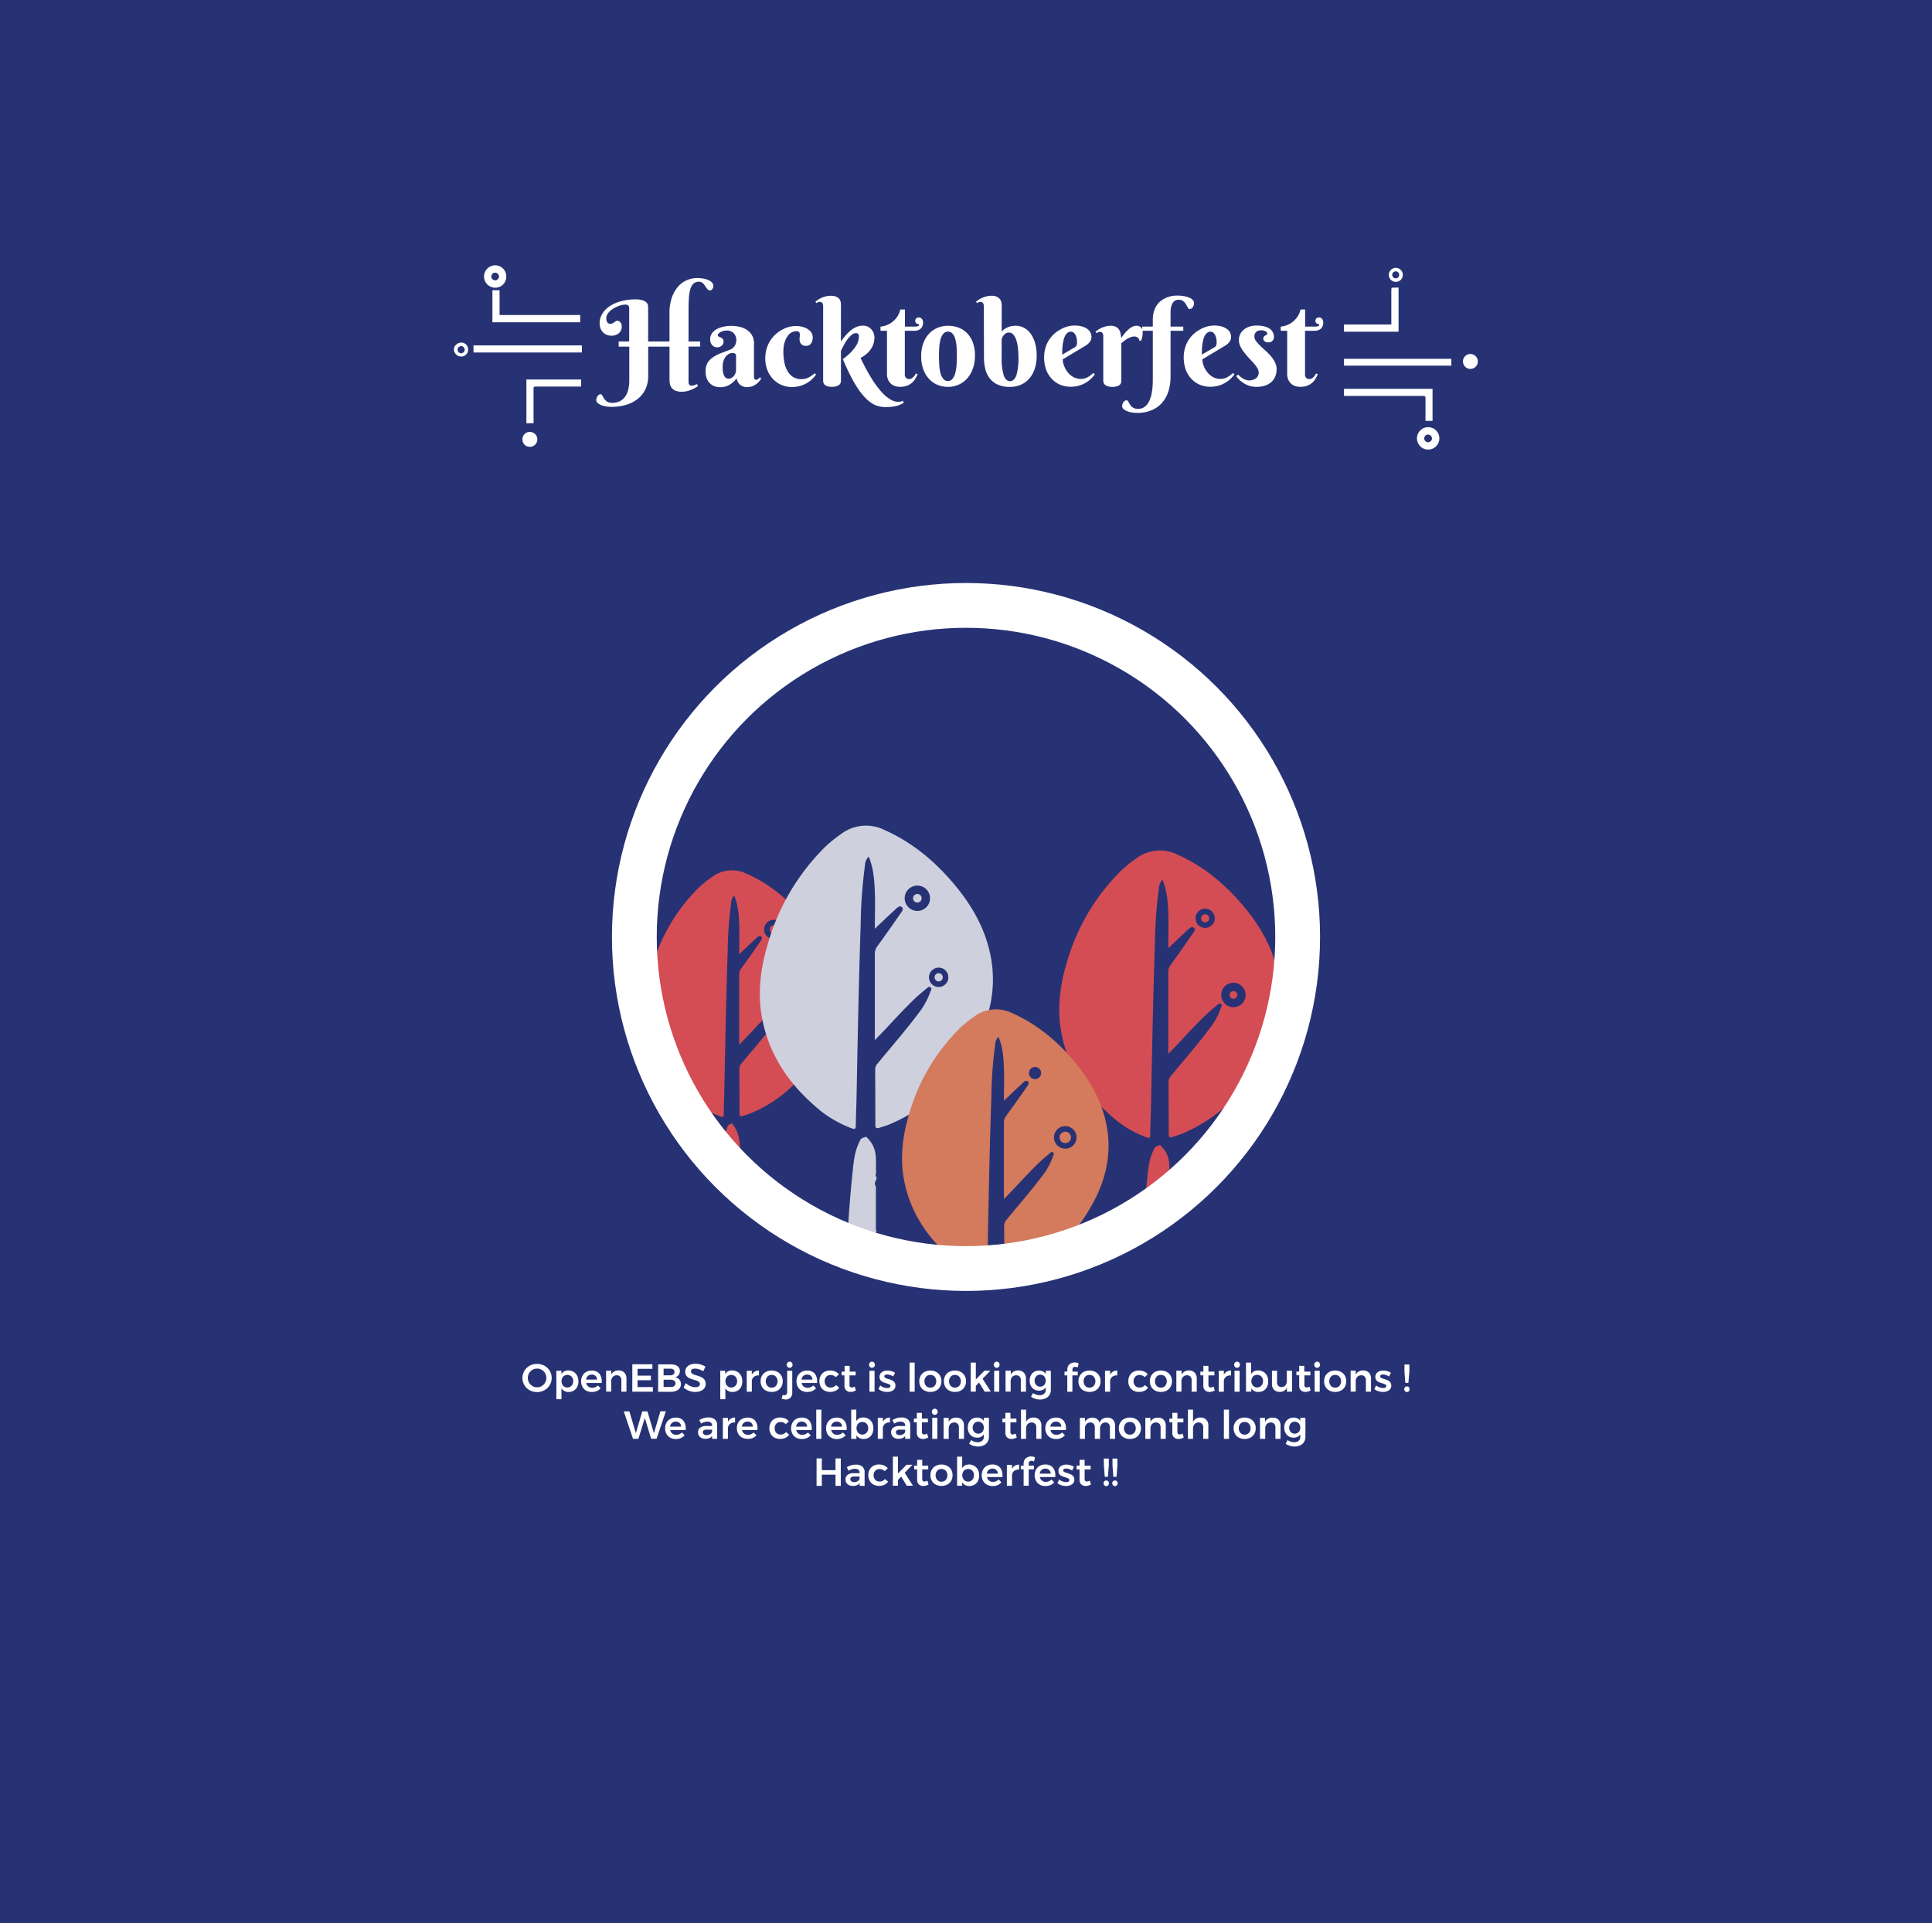 <svg id="Layer_1" data-name="Layer 1" xmlns="http://www.w3.org/2000/svg" xmlns:xlink="http://www.w3.org/1999/xlink" viewBox="0 0 690 687"><defs><style>.cls-1,.cls-17{fill:none;}.cls-2{fill:#273274;}.cls-3{clip-path:url(#clip-path);}.cls-4{opacity:0.8;}.cls-5{clip-path:url(#clip-path-2);}.cls-14,.cls-6,.cls-7,.cls-8{fill:#ff544e;}.cls-10,.cls-11,.cls-12,.cls-14,.cls-15,.cls-16,.cls-7,.cls-8{stroke:#273274;}.cls-10,.cls-11,.cls-12,.cls-14,.cls-15,.cls-16,.cls-17,.cls-7,.cls-8{stroke-miterlimit:10;}.cls-16,.cls-7{stroke-width:3px;}.cls-11,.cls-15,.cls-8{stroke-width:2px;}.cls-10,.cls-11,.cls-16,.cls-9{fill:#f7f7f7;}.cls-10,.cls-12{stroke-width:4px;}.cls-12,.cls-13,.cls-15{fill:#ff8c58;}.cls-14{stroke-width:5px;}.cls-17{stroke:#fff;stroke-width:16px;}.cls-18{fill:#fff;}</style><clipPath id="clip-path"><circle class="cls-1" cx="345" cy="332.45" r="118.45"/></clipPath><clipPath id="clip-path-2"><rect class="cls-1" x="67.09" y="269.19" width="677.76" height="184.3"/></clipPath></defs><title>landing hactober cafe</title><rect class="cls-2" y="-1.5" width="692" height="690"/><g class="cls-3"><g class="cls-4"><g class="cls-5"><path class="cls-6" d="M683.93,397.14q0-3.69,0-7.37c0-5.57,0-11.14,0-16.71a3.34,3.34,0,0,0-.68-2.09c-2.12-2.93-4.21-5.87-6.26-8.86-.42-.61-1.29-1.51-.61-2.11s1.46.34,2,.85c1.79,1.62,3.51,3.3,5.52,5.21,0-3.64-.13-7,0-10.33s.35-6.6,1.71-9.83a3.53,3.53,0,0,1,1,2.45,133.58,133.58,0,0,1,1.2,16.49c.54,16,.84,32,1.15,47.94.05,2.76.18,5.51.22,8.27,0,.85.17,1.07,1.05.77a32.18,32.18,0,0,0,10.85-6.71c7.28-6.46,12.36-14.27,14.23-24,1.37-7.08.49-14-1.54-20.84a62.05,62.05,0,0,0-16-27.1,35.63,35.63,0,0,0-4.43-3.59,11.53,11.53,0,0,0-12.13-1.19c-8.25,3.65-14.84,9.36-20.43,16.3a43.13,43.13,0,0,0-9.32,19.18c-1.62,8.65.17,16.77,4.31,24.37,5.5,10.12,13.27,17.9,24,22.42.87.37,1.8.6,2.7.91s1.21.14,1.2-.86q0-7.71,0-15.42a2.59,2.59,0,0,0-.77-1.75c-4-4.9-8.2-9.64-11.94-14.75a20.18,20.18,0,0,1-2.68-5.17c-.14-.38-.58-.93,0-1.28s.82.15,1.13.41c1.13.94,2.27,1.88,3.33,2.91C676.7,389.32,680.09,393.31,683.93,397.14Z"/><circle class="cls-7" cx="665.23" cy="379.82" r="2.38"/><circle class="cls-8" cx="673.08" cy="357.22" r="2.02"/><path class="cls-6" d="M686,462.52l-2,0a4.65,4.65,0,0,0-.54-1q0-3,.06-6a1.29,1.29,0,0,0,.47-.79c.05-.55-.36-1.08-.51-1.62.07.19.1-.54.13-.68a2.11,2.11,0,0,0-.34-2.16l.31,0q0-1.74,0-3.48c0-2.94,0-5.88,0-8.82a1.19,1.19,0,0,0,.07-1.44v0c.09-.14-.16-.39-.19-.54a3,3,0,0,1-.06-.52c.17-.18.19-.27.15-.29a.83.83,0,0,0,0-.88c.28-3.47-.79-6.86,2.77-10.18,1.63.35,1.62.83,1.84,1.25,1.4,2.75,1.64,5.52,1.94,8.29.87,8.19,1.37,16.39,1.87,24.59.09,1.41.35,2.82.33,4.23a.65.65,0,0,0,0,.09C690.25,462.53,688.16,462.49,686,462.52Z"/><path class="cls-9" d="M619.78,387.43q0-5.08,0-10.17c0-7.68,0-15.36,0-23a4.6,4.6,0,0,0-.94-2.89c-2.92-4-5.81-8.1-8.63-12.21-.58-.85-1.78-2.08-.84-2.91s2,.47,2.78,1.17c2.47,2.23,4.85,4.56,7.62,7.19,0-5-.19-9.64.05-14.25s.49-9.11,2.36-13.56a4.86,4.86,0,0,1,1.43,3.38c1.2,7.53,1.4,15.14,1.65,22.75.75,22,1.16,44.07,1.59,66.11.07,3.8.25,7.6.3,11.41,0,1.17.23,1.48,1.45,1.06a44.38,44.38,0,0,0,15-9.25c10-8.92,17-19.68,19.63-33,1.89-9.76.67-19.34-2.13-28.74a85.58,85.58,0,0,0-22-37.38,49.14,49.14,0,0,0-6.11-4.95,15.89,15.89,0,0,0-16.72-1.65c-11.37,5-20.46,12.91-28.18,22.48-6.3,7.82-11,16.48-12.85,26.45-2.23,11.93.23,23.12,5.94,33.61,7.59,14,18.3,24.69,33.15,30.92,1.2.5,2.48.83,3.73,1.25s1.66.19,1.66-1.19q0-10.63.07-21.27a3.57,3.57,0,0,0-1.07-2.42c-5.51-6.76-11.31-13.29-16.46-20.34a27.83,27.83,0,0,1-3.7-7.13c-.19-.53-.8-1.28,0-1.77.58-.37,1.13.21,1.55.57,1.56,1.3,3.13,2.6,4.59,4C609.82,376.65,614.49,382.15,619.78,387.43Z"/><circle class="cls-10" cx="603.4" cy="332.8" r="3.28"/><path class="cls-9" d="M622.7,477.6l-2.77,0a6.42,6.42,0,0,0-.74-1.38q0-4.12.08-8.23a1.78,1.78,0,0,0,.65-1.09c.07-.76-.5-1.49-.7-2.24.1.26.13-.75.18-.93a2.92,2.92,0,0,0-.46-3l.43,0q0-2.4,0-4.8c0-4.05,0-8.11,0-12.16a1.63,1.63,0,0,0,.1-2l0,0c.13-.2-.22-.54-.27-.74a4.18,4.18,0,0,1-.08-.72c.23-.24.26-.37.21-.4a1.15,1.15,0,0,0-.06-1.22c.39-4.78-1.09-9.46,3.83-14,2.25.48,2.23,1.15,2.53,1.73,1.94,3.79,2.27,7.61,2.67,11.43,1.2,11.3,1.9,22.61,2.58,33.91.12,1.95.48,3.89.46,5.83a.9.9,0,0,0,0,.13C628.49,477.61,625.62,477.55,622.7,477.6Z"/><circle class="cls-11" cx="595.19" cy="363.25" r="2.66"/><path class="cls-6" d="M528.95,353.64q0-4.59,0-9.18c0-6.94,0-13.88,0-20.82a4.16,4.16,0,0,1,.85-2.61c2.64-3.65,5.25-7.32,7.79-11,.52-.77,1.61-1.88.76-2.63s-1.82.43-2.51,1.06c-2.23,2-4.38,4.12-6.88,6.5,0-4.53.17-8.71,0-12.87s-.44-8.23-2.14-12.25a4.4,4.4,0,0,0-1.3,3.05A166.44,166.44,0,0,0,524,313.4c-.67,19.9-1,39.82-1.43,59.73-.07,3.44-.22,6.87-.27,10.31,0,1.06-.21,1.33-1.31,1A40.09,40.09,0,0,1,507.43,376c-9.07-8.05-15.4-17.78-17.73-29.85-1.7-8.82-.61-17.47,1.92-26a77.32,77.32,0,0,1,19.92-33.77,44.4,44.4,0,0,1,5.52-4.47,14.36,14.36,0,0,1,15.11-1.49c10.27,4.55,18.49,11.66,25.46,20.31,5.69,7.06,9.92,14.89,11.61,23.89,2,10.78-.21,20.89-5.37,30.37-6.86,12.6-16.53,22.31-29.95,27.93-1.09.46-2.24.75-3.37,1.13s-1.5.17-1.5-1.08q0-9.61-.06-19.22a3.23,3.23,0,0,1,1-2.18c5-6.11,10.21-12,14.87-18.38a25.15,25.15,0,0,0,3.34-6.44c.17-.48.72-1.16,0-1.6-.53-.34-1,.19-1.4.51-1.41,1.18-2.83,2.35-4.15,3.62C538,343.9,533.72,348.87,528.95,353.64Z"/><circle class="cls-2" cx="543.74" cy="304.28" r="2.96"/><path class="cls-6" d="M526.31,471.17l2.51.08a13.93,13.93,0,0,1,.67-2.18q0-6.52-.07-13a3.67,3.67,0,0,1-.59-1.73,18,18,0,0,1,.63-3.55c-.09.41-.12-1.19-.16-1.48a7.54,7.54,0,0,1,.42-4.72l-.39-.05q0-3.81,0-7.61c0-6.42,0-12.84,0-19.27a4.21,4.21,0,0,1-.09-3.15l0-.07c-.12-.31.2-.86.24-1.17s.06-.76.08-1.13c-.21-.38-.23-.58-.19-.63a3,3,0,0,1,.06-1.93c-.35-7.58,1-15-3.46-22.26a3.08,3.08,0,0,0-2.29,2.74c-1.75,6-2,12.06-2.42,18.12-1.09,17.91-1.71,35.82-2.33,53.74-.11,3.08-.43,6.16-.41,9.25,0,.07,0,.14,0,.2C521.08,471.2,523.67,471.1,526.31,471.17Z"/><path class="cls-6" d="M220.79,433q0-3.14,0-6.28c0-4.74,0-9.49,0-14.23a2.84,2.84,0,0,1,.58-1.78c1.8-2.5,3.59-5,5.33-7.54.36-.52,1.1-1.28.52-1.8s-1.24.29-1.72.72c-1.52,1.38-3,2.81-4.7,4.44,0-3.1.11-6,0-8.8a24.13,24.13,0,0,0-1.46-8.37,3,3,0,0,0-.89,2.09,113.76,113.76,0,0,0-1,14c-.46,13.61-.72,27.22-1,40.83,0,2.35-.15,4.7-.18,7,0,.72-.14.91-.9.65a27.41,27.41,0,0,1-9.24-5.71c-6.2-5.51-10.53-12.15-12.12-20.4a36.92,36.92,0,0,1,1.31-17.75,52.85,52.85,0,0,1,13.61-23.08,30.35,30.35,0,0,1,3.77-3.06A9.82,9.82,0,0,1,223,383a46.52,46.52,0,0,1,17.4,13.89,36.73,36.73,0,0,1,7.93,16.33c1.38,7.37-.14,14.28-3.67,20.76-4.69,8.62-11.3,15.25-20.47,19.09-.74.31-1.53.51-2.3.77s-1,.12-1-.74q0-6.57,0-13.13a2.21,2.21,0,0,1,.66-1.49c3.4-4.18,7-8.21,10.17-12.56a17.19,17.19,0,0,0,2.28-4.4c.12-.33.49-.79,0-1.09s-.7.13-1,.35c-1,.8-1.93,1.6-2.84,2.47C226.94,426.33,224.06,429.73,220.79,433Z"/><circle class="cls-2" cx="230.9" cy="399.25" r="2.02"/><path class="cls-6" d="M219,488.67l1.71,0a4,4,0,0,1,.46-.85q0-2.54-.05-5.09a1.1,1.1,0,0,1-.4-.68c0-.47.31-.92.43-1.38-.06.16-.08-.46-.11-.58a1.8,1.8,0,0,1,.29-1.84l-.27,0q0-1.48,0-3c0-2.5,0-5,0-7.51a1,1,0,0,1-.06-1.23v0c-.08-.12.13-.34.16-.46a2.58,2.58,0,0,0,.05-.44c-.14-.15-.16-.23-.13-.25a.71.71,0,0,1,0-.75c-.24-3,.67-5.84-2.36-8.67-1.39.3-1.38.71-1.56,1.07a19.1,19.1,0,0,0-1.65,7.06c-.74,7-1.17,14-1.59,20.94-.07,1.2-.3,2.4-.28,3.6a.55.55,0,0,1,0,.08C215.41,488.68,217.18,488.64,219,488.67Z"/><path class="cls-9" d="M138.46,422.45q0-2.26,0-4.51c0-3.41,0-6.82,0-10.23a2,2,0,0,1,.42-1.28c1.3-1.79,2.58-3.6,3.83-5.42.26-.38.79-.92.37-1.29s-.89.21-1.24.52c-1.1,1-2.15,2-3.38,3.19,0-2.23.08-4.28,0-6.32a17.35,17.35,0,0,0-1-6,2.16,2.16,0,0,0-.64,1.5,81.78,81.78,0,0,0-.73,10.1c-.33,9.78-.52,19.56-.7,29.35,0,1.69-.11,3.38-.13,5.06,0,.52-.1.66-.64.47a19.7,19.7,0,0,1-6.64-4.11,25.89,25.89,0,0,1-8.71-14.66,26.54,26.54,0,0,1,.94-12.76,38,38,0,0,1,9.79-16.59,21.81,21.81,0,0,1,2.71-2.2,7.06,7.06,0,0,1,7.42-.73,33.44,33.44,0,0,1,12.51,10,26.4,26.4,0,0,1,5.7,11.74,22,22,0,0,1-2.64,14.92,29.56,29.56,0,0,1-14.72,13.72c-.53.22-1.1.37-1.65.55s-.74.08-.74-.53q0-4.72,0-9.44a1.59,1.59,0,0,1,.47-1.07c2.45-3,5-5.9,7.31-9a12.36,12.36,0,0,0,1.64-3.16c.08-.23.36-.57,0-.78s-.5.09-.69.25c-.69.58-1.39,1.15-2,1.78C142.88,417.66,140.8,420.1,138.46,422.45Z"/><circle class="cls-11" cx="145.73" cy="398.2" r="1.45"/><path class="cls-9" d="M137.16,462.47l1.23,0a2.85,2.85,0,0,1,.33-.61q0-1.83,0-3.66a.79.79,0,0,1-.29-.49c0-.34.22-.66.31-1,0,.11-.06-.33-.08-.41a1.29,1.29,0,0,1,.21-1.32l-.19,0q0-1.07,0-2.13c0-1.8,0-3.6,0-5.4a.73.73,0,0,1,0-.88v0c-.06-.09.1-.24.12-.33a1.85,1.85,0,0,0,0-.32c-.1-.11-.11-.16-.09-.18a.51.51,0,0,1,0-.54c-.17-2.12.48-4.2-1.7-6.23-1,.21-1,.51-1.12.77a13.73,13.73,0,0,0-1.19,5.08c-.53,5-.84,10-1.15,15.05-.05.86-.21,1.73-.2,2.59a.4.4,0,0,1,0,.06C134.59,462.48,135.86,462.45,137.16,462.47Z"/><path class="cls-6" d="M417.25,376.45q0-4.47,0-8.94c0-6.75,0-13.5,0-20.26a4,4,0,0,1,.83-2.54c2.57-3.55,5.11-7.12,7.58-10.74.51-.75,1.56-1.82.74-2.56s-1.77.42-2.45,1c-2.17,2-4.26,4-6.7,6.32,0-4.41.16-8.48,0-12.52s-.43-8-2.08-11.92a4.28,4.28,0,0,0-1.26,3,161.93,161.93,0,0,0-1.45,20c-.66,19.37-1,38.74-1.4,58.11-.06,3.34-.22,6.68-.26,10,0,1-.2,1.3-1.28.93a39,39,0,0,1-13.16-8.13c-8.83-7.84-15-17.3-17.25-29-1.66-8.58-.59-17,1.87-25.27a75.22,75.22,0,0,1,19.38-32.86,43.19,43.19,0,0,1,5.37-4.35,14,14,0,0,1,14.7-1.45c10,4.42,18,11.35,24.77,19.76,5.53,6.87,9.65,14.49,11.29,23.25,2,10.48-.2,20.33-5.22,29.55-6.67,12.26-16.08,21.7-29.14,27.18-1.06.44-2.18.73-3.27,1.1s-1.46.17-1.46-1q0-9.35-.06-18.7a3.14,3.14,0,0,1,.94-2.12c4.84-5.94,9.94-11.69,14.47-17.88a24.47,24.47,0,0,0,3.25-6.27c.17-.46.7-1.12,0-1.55-.51-.33-1,.19-1.36.5-1.37,1.14-2.75,2.28-4,3.52C426,367,421.9,371.8,417.25,376.45Z"/><circle class="cls-7" cx="440.51" cy="355.44" r="2.88"/><circle class="cls-8" cx="430.41" cy="328.04" r="2.45"/><path class="cls-6" d="M414.69,455.7l2.44,0a5.64,5.64,0,0,1,.65-1.21q0-3.62-.07-7.24a1.56,1.56,0,0,1-.57-1c-.06-.67.44-1.31.61-2-.09.23-.12-.66-.16-.82a2.56,2.56,0,0,1,.41-2.62l-.38,0q0-2.11,0-4.22c0-3.56,0-7.12,0-10.69a1.44,1.44,0,0,1-.09-1.75l0,0c-.11-.17.19-.48.23-.65a3.67,3.67,0,0,0,.07-.63c-.2-.21-.23-.32-.19-.35a1,1,0,0,1,.06-1.07c-.34-4.2,1-8.31-3.36-12.35-2,.42-2,1-2.23,1.52-1.7,3.33-2,6.69-2.35,10.05-1.06,9.93-1.67,19.87-2.27,29.81-.1,1.71-.42,3.42-.4,5.13a.79.79,0,0,1,0,.11C409.6,455.71,412.12,455.66,414.69,455.7Z"/><path class="cls-6" d="M104.49,376.25q0-3.83,0-7.66c0-5.79,0-11.58,0-17.37a3.47,3.47,0,0,1,.71-2.18c2.2-3,4.38-6.11,6.5-9.21.44-.64,1.34-1.56.63-2.19s-1.52.36-2.1.88c-1.86,1.68-3.65,3.44-5.74,5.42,0-3.78.14-7.27,0-10.74s-.37-6.86-1.78-10.22a3.67,3.67,0,0,0-1.08,2.55,138.85,138.85,0,0,0-1.25,17.15c-.56,16.61-.87,33.22-1.2,49.83-.06,2.87-.19,5.73-.22,8.6,0,.88-.17,1.11-1.09.8a33.45,33.45,0,0,1-11.28-7C79,388.22,73.69,380.1,71.74,370c-1.42-7.36-.51-14.58,1.6-21.67A64.5,64.5,0,0,1,90,320.2a37,37,0,0,1,4.6-3.73,12,12,0,0,1,12.6-1.24c8.57,3.79,15.42,9.73,21.24,16.95,4.74,5.89,8.28,12.42,9.68,19.93,1.68,9-.18,17.43-4.48,25.34-5.72,10.52-13.79,18.61-25,23.3-.91.38-1.87.62-2.81.94s-1.25.14-1.25-.9q0-8-.05-16a2.69,2.69,0,0,1,.8-1.82c4.15-5.1,8.52-10,12.41-15.33a21,21,0,0,0,2.79-5.37c.14-.4.6-1,0-1.33s-.85.16-1.17.43c-1.18,1-2.36,2-3.46,3C112,368.13,108.47,372.27,104.49,376.25Z"/><circle class="cls-8" cx="124.43" cy="358.24" r="2.47"/><circle class="cls-2" cx="116.83" cy="335.07" r="2.47"/><path class="cls-6" d="M102.29,457.82l2.09.05a7.43,7.43,0,0,1,.56-1.39q0-4.16-.06-8.32a2,2,0,0,1-.49-1.11,9.07,9.07,0,0,1,.53-2.26c-.07.26-.1-.76-.14-.94a3.77,3.77,0,0,1,.35-3l-.32,0q0-2.43,0-4.86c0-4.1,0-8.19,0-12.29a2.11,2.11,0,0,1-.08-2l0,0c-.1-.2.16-.55.2-.75a5.6,5.6,0,0,0,.06-.72c-.17-.25-.19-.37-.16-.4a1.5,1.5,0,0,1,0-1.23c-.3-4.83.82-9.56-2.88-14.19-1.7.48-1.68,1.16-1.91,1.75-1.46,3.83-1.71,7.69-2,11.56-.91,11.42-1.43,22.85-1.95,34.27-.09,2-.36,3.93-.35,5.9a1.21,1.21,0,0,1,0,.13C97.92,457.83,100.09,457.77,102.29,457.82Z"/><circle class="cls-2" cx="380.28" cy="408.73" r="2.69"/><circle class="cls-12" cx="372" cy="383.47" r="2.69"/><path class="cls-13" d="M356.14,502.47l2.28,0a5.28,5.28,0,0,1,.61-1.13q0-3.38-.07-6.77a1.46,1.46,0,0,1-.53-.9c-.06-.62.41-1.22.57-1.84-.08.21-.11-.62-.15-.77a2.4,2.4,0,0,1,.38-2.45l-.35,0q0-2,0-3.95c0-3.33,0-6.66,0-10a1.34,1.34,0,0,1-.08-1.64l0,0c-.1-.16.18-.45.22-.61a3.43,3.43,0,0,0,.07-.59c-.19-.2-.21-.3-.17-.33a.94.94,0,0,1,.05-1c-.32-3.93.89-7.77-3.15-11.54-1.85.39-1.84.94-2.08,1.42-1.59,3.11-1.86,6.26-2.2,9.4-1,9.29-1.56,18.58-2.12,27.87-.1,1.6-.39,3.2-.38,4.79a.74.74,0,0,1,0,.1C351.38,502.49,353.74,502.44,356.14,502.47Z"/><path class="cls-6" d="M264,373.21q0-3.83,0-7.66c0-5.79,0-11.58,0-17.37a3.47,3.47,0,0,1,.71-2.18c2.2-3,4.38-6.11,6.5-9.21.44-.64,1.34-1.56.63-2.19s-1.52.36-2.1.88c-1.86,1.68-3.65,3.44-5.74,5.42,0-3.78.14-7.27,0-10.74s-.37-6.86-1.78-10.22a3.67,3.67,0,0,0-1.08,2.55,138.85,138.85,0,0,0-1.25,17.15c-.56,16.61-.87,33.22-1.2,49.83-.06,2.87-.19,5.73-.22,8.6,0,.88-.17,1.11-1.09.8a33.45,33.45,0,0,1-11.28-7c-7.57-6.72-12.85-14.83-14.79-24.9-1.42-7.36-.51-14.58,1.6-21.67a64.5,64.5,0,0,1,16.62-28.17,37,37,0,0,1,4.6-3.73,12,12,0,0,1,12.6-1.24c8.57,3.79,15.42,9.73,21.24,16.95,4.74,5.89,8.28,12.42,9.68,19.93,1.68,9-.18,17.43-4.48,25.34-5.72,10.52-13.79,18.61-25,23.3-.91.38-1.87.62-2.81.94s-1.25.14-1.25-.9q0-8-.05-16a2.69,2.69,0,0,1,.8-1.82c4.15-5.1,8.52-10,12.41-15.33a21,21,0,0,0,2.79-5.37c.14-.4.6-1,0-1.33s-.85.16-1.17.43c-1.18,1-2.36,2-3.46,3C271.53,365.09,268,369.23,264,373.21Z"/><circle class="cls-14" cx="283.96" cy="355.2" r="2.47"/><circle class="cls-8" cx="276.36" cy="332.03" r="2.47"/><path class="cls-6" d="M261.82,457l2.09.05a7.93,7.93,0,0,1,.56-1.45q0-4.33-.06-8.67a2.12,2.12,0,0,1-.49-1.15,9.78,9.78,0,0,1,.53-2.36c-.07.27-.1-.79-.14-1a4.07,4.07,0,0,1,.35-3.13l-.32,0q0-2.53,0-5.06c0-4.27,0-8.53,0-12.8a2.28,2.28,0,0,1-.08-2.1l0,0c-.1-.21.16-.57.2-.78a6.07,6.07,0,0,0,.06-.75c-.17-.26-.19-.38-.16-.42a1.62,1.62,0,0,1,0-1.28c-.3-5,.82-10-2.88-14.78-1.7.5-1.68,1.21-1.91,1.82-1.46,4-1.71,8-2,12-.91,11.9-1.43,23.8-1.95,35.7-.09,2-.36,4.09-.35,6.14a1.32,1.32,0,0,1,0,.13C257.45,457,259.62,457,261.82,457Z"/><path class="cls-13" d="M568.82,405.84q0-3.38,0-6.77c0-5.11,0-10.23,0-15.34a3.06,3.06,0,0,1,.63-1.92c1.94-2.69,3.87-5.39,5.74-8.13.39-.56,1.19-1.38.56-1.94s-1.34.31-1.85.78c-1.64,1.48-3.23,3-5.07,4.79,0-3.34.12-6.42,0-9.49a26,26,0,0,0-1.57-9,3.24,3.24,0,0,0-1,2.25,122.66,122.66,0,0,0-1.1,15.15c-.5,14.67-.77,29.34-1.06,44,0,2.53-.16,5.06-.2,7.6,0,.78-.15,1-1,.7a29.55,29.55,0,0,1-10-6.16c-6.68-5.94-11.35-13.1-13.07-22-1.26-6.5-.45-12.88,1.42-19.14A57,57,0,0,1,556,356.32a32.72,32.72,0,0,1,4.07-3.3,10.58,10.58,0,0,1,11.13-1.1c7.57,3.35,13.63,8.59,18.76,15a39.6,39.6,0,0,1,8.55,17.61c1.49,7.94-.15,15.4-4,22.38-5.05,9.29-12.18,16.44-22.07,20.59-.8.34-1.65.55-2.48.83s-1.11.13-1.1-.79q0-7.08,0-14.16a2.38,2.38,0,0,1,.71-1.61c3.67-4.5,7.53-8.85,11-13.55a18.53,18.53,0,0,0,2.46-4.75c.13-.35.53-.85,0-1.18s-.75.14-1,.38c-1,.87-2.09,1.73-3.06,2.67C575.46,398.66,572.34,402.32,568.82,405.84Z"/><circle class="cls-13" cx="586.44" cy="389.93" r="2.18"/><path class="cls-13" d="M566.87,465.87l1.85,0a4.27,4.27,0,0,1,.49-.92q0-2.74-.06-5.48a1.18,1.18,0,0,1-.43-.73c0-.51.33-1,.46-1.49-.07.17-.09-.5-.12-.62a1.94,1.94,0,0,1,.31-2l-.29,0q0-1.6,0-3.2c0-2.7,0-5.4,0-8.1A1.09,1.09,0,0,1,569,442v0c-.08-.13.14-.36.18-.49a2.78,2.78,0,0,0,.06-.48c-.15-.16-.17-.24-.14-.27a.76.76,0,0,1,0-.81c-.26-3.18.72-6.3-2.55-9.35-1.5.32-1.49.76-1.69,1.15a20.6,20.6,0,0,0-1.78,7.61c-.8,7.52-1.26,15.05-1.72,22.58-.08,1.3-.32,2.59-.31,3.88a.6.6,0,0,1,0,.08C563,465.88,564.93,465.84,566.87,465.87Z"/><path class="cls-13" d="M184.92,383q0-4.71,0-9.43c0-7.12,0-14.25,0-21.37a4.27,4.27,0,0,1,.87-2.68c2.71-3.75,5.39-7.51,8-11.33.54-.79,1.65-1.93.78-2.7s-1.86.44-2.58,1.08c-2.29,2.07-4.49,4.23-7.07,6.67,0-4.65.17-8.94,0-13.21s-.45-8.44-2.19-12.57a4.51,4.51,0,0,0-1.33,3.13,170.83,170.83,0,0,0-1.53,21.09c-.69,20.43-1.08,40.87-1.47,61.31-.07,3.53-.23,7.05-.28,10.58,0,1.08-.21,1.37-1.35,1A41.15,41.15,0,0,1,162.83,406c-9.31-8.27-15.81-18.25-18.2-30.63-1.75-9.05-.62-17.93,2-26.66A79.36,79.36,0,0,1,167.05,314a45.57,45.57,0,0,1,5.66-4.59,14.74,14.74,0,0,1,15.51-1.53c10.55,4.67,19,12,26.13,20.85,5.84,7.25,10.18,15.28,11.91,24.53,2.07,11.06-.22,21.44-5.51,31.17-7,12.94-17,22.9-30.74,28.67-1.12.47-2.3.77-3.45,1.16s-1.54.18-1.54-1.11q0-9.86-.06-19.72a3.31,3.31,0,0,1,1-2.24c5.11-6.27,10.48-12.33,15.27-18.87a25.81,25.81,0,0,0,3.43-6.61c.17-.49.74-1.19,0-1.64-.54-.35-1,.2-1.44.53-1.45,1.21-2.9,2.41-4.26,3.72C194.16,373,189.83,378.1,184.92,383Z"/><circle class="cls-15" cx="200.11" cy="332.33" r="3.04"/><path class="cls-13" d="M182.21,466.61l2.57,0a6,6,0,0,1,.69-1.28q0-3.82-.08-7.64a1.65,1.65,0,0,1-.6-1c-.06-.7.46-1.38.65-2.08-.09.24-.13-.7-.17-.86a2.7,2.7,0,0,1,.43-2.76l-.4,0q0-2.23,0-4.46c0-3.76,0-7.52,0-11.27a1.52,1.52,0,0,1-.09-1.85l0,0c-.12-.18.2-.51.25-.69a3.87,3.87,0,0,0,.08-.66c-.21-.23-.24-.34-.2-.37a1.06,1.06,0,0,1,.06-1.13c-.36-4.44,1-8.77-3.55-13-2.09.44-2.07,1.06-2.35,1.6-1.8,3.51-2.1,7.06-2.48,10.6-1.12,10.48-1.76,21-2.39,31.45-.11,1.8-.44,3.61-.42,5.41a.83.83,0,0,1,0,.12C176.84,466.63,179.51,466.56,182.21,466.61Z"/><circle class="cls-2" cx="208.39" cy="360.6" r="2.47"/><circle class="cls-8" cx="237.56" cy="416.5" r="2.47"/><path class="cls-9" d="M312.44,371.55q0-4.71,0-9.43c0-7.12,0-14.25,0-21.37a4.27,4.27,0,0,1,.87-2.68c2.71-3.75,5.39-7.51,8-11.33.54-.79,1.65-1.93.78-2.7s-1.86.44-2.58,1.08c-2.29,2.07-4.49,4.23-7.07,6.67,0-4.65.17-8.94,0-13.21s-.45-8.44-2.19-12.57a4.51,4.51,0,0,0-1.33,3.13,170.83,170.83,0,0,0-1.53,21.09c-.69,20.43-1.08,40.87-1.47,61.31-.07,3.53-.23,7.05-.28,10.58,0,1.08-.21,1.37-1.35,1a41.15,41.15,0,0,1-13.88-8.58c-9.31-8.27-15.81-18.25-18.2-30.63-1.75-9.05-.62-17.93,2-26.66a79.36,79.36,0,0,1,20.44-34.66,45.57,45.57,0,0,1,5.66-4.59,14.74,14.74,0,0,1,15.51-1.53c10.55,4.67,19,12,26.13,20.85,5.84,7.25,10.18,15.28,11.91,24.53,2.07,11.06-.22,21.44-5.51,31.17-7,12.94-17,22.9-30.74,28.67-1.12.47-2.3.77-3.45,1.16s-1.54.18-1.54-1.11q0-9.86-.06-19.72a3.31,3.31,0,0,1,1-2.24c5.11-6.27,10.48-12.33,15.27-18.87a25.81,25.81,0,0,0,3.43-6.61c.17-.49.74-1.19,0-1.64-.54-.35-1,.2-1.44.53-1.45,1.21-2.9,2.41-4.26,3.72C321.68,361.55,317.35,366.65,312.44,371.55Z"/><circle class="cls-16" cx="327.63" cy="320.89" r="3.04"/><path class="cls-9" d="M309.73,455.17l2.57,0a6,6,0,0,1,.69-1.28q0-3.82-.08-7.64a1.65,1.65,0,0,1-.6-1c-.06-.7.46-1.38.65-2.08-.09.24-.13-.7-.17-.86a2.7,2.7,0,0,1,.43-2.76l-.4,0q0-2.23,0-4.46c0-3.76,0-7.52,0-11.27a1.52,1.52,0,0,1-.09-1.85l0,0c-.12-.18.2-.51.25-.69a3.87,3.87,0,0,0,.08-.66c-.21-.23-.24-.34-.2-.37a1.06,1.06,0,0,1,.06-1.13c-.36-4.44,1-8.77-3.55-13-2.09.44-2.07,1.06-2.35,1.6-1.8,3.51-2.1,7.06-2.48,10.6-1.12,10.48-1.76,21-2.39,31.45-.11,1.8-.44,3.61-.42,5.41a.83.83,0,0,1,0,.12C304.36,455.18,307,455.12,309.73,455.17Z"/><circle class="cls-11" cx="335.24" cy="349.13" r="2.47"/><path class="cls-13" d="M358.54,428.37q0-4.18,0-8.35c0-6.31,0-12.63,0-18.94a3.78,3.78,0,0,1,.77-2.37c2.4-3.32,4.78-6.66,7.09-10,.48-.7,1.46-1.71.69-2.39s-1.65.39-2.29,1c-2,1.83-4,3.75-6.26,5.91,0-4.12.15-7.92,0-11.71s-.4-7.48-1.94-11.14a4,4,0,0,0-1.18,2.78,151.4,151.4,0,0,0-1.36,18.7c-.61,18.11-1,36.22-1.3,54.33-.06,3.13-.2,6.25-.24,9.38,0,1-.19,1.21-1.19.87a36.47,36.47,0,0,1-12.3-7.6c-8.25-7.33-14-16.17-16.13-27.15-1.55-8-.55-15.89,1.75-23.62a70.33,70.33,0,0,1,18.12-30.72,40.39,40.39,0,0,1,5-4.07,13.06,13.06,0,0,1,13.74-1.35c9.35,4.14,16.82,10.61,23.16,18.48,5.17,6.43,9,13.54,10.56,21.74,1.84,9.8-.19,19-4.88,27.63-6.24,11.47-15,20.29-27.24,25.41-1,.41-2,.68-3.06,1s-1.37.16-1.36-1q0-8.74-.06-17.48a2.94,2.94,0,0,1,.88-2c4.53-5.56,9.29-10.93,13.53-16.72a22.88,22.88,0,0,0,3-5.86c.16-.43.66-1.05,0-1.45s-.93.17-1.28.47c-1.28,1.07-2.57,2.13-3.77,3.29C366.73,419.51,362.88,424,358.54,428.37Z"/><circle class="cls-2" cx="579.73" cy="369.46" r="2.18"/><circle class="cls-2" cx="369.66" cy="383.33" r="2.18"/><circle class="cls-15" cx="380.45" cy="406.32" r="3.04"/></g></g></g><circle class="cls-17" cx="345" cy="334.72" r="118.45"/><path class="cls-18" d="M220.94,122h3.77V110.22a2.07,2.07,0,0,0-.1-.73,1,1,0,0,0-.29-.42,1,1,0,0,0-.45-.21,2.92,2.92,0,0,0-.57-.05,5.55,5.55,0,0,0-1.13.14,9.42,9.42,0,0,0-1.42.44,11.91,11.91,0,0,0-1.5.71,7.3,7.3,0,0,0-1.35,1,4.84,4.84,0,0,0-1,1.2,2.87,2.87,0,0,0-.37,1.43,2.62,2.62,0,0,0,.18,1.06,1.66,1.66,0,0,0,.4.59,1.06,1.06,0,0,0,.47.25,1.83,1.83,0,0,0,.34.05,1.8,1.8,0,0,0,.85-.18,5,5,0,0,0,.6-.37l.51-.37a.9.9,0,0,1,.55-.18,1.41,1.41,0,0,1,.53.11,1.51,1.51,0,0,1,.52.36,2.07,2.07,0,0,1,.4.65,2.6,2.6,0,0,1,.17,1,3,3,0,0,1-.32,1.43,3.19,3.19,0,0,1-.83,1,3.43,3.43,0,0,1-1.16.6,4.46,4.46,0,0,1-1.29.2,4.51,4.51,0,0,1-1.79-.34,4,4,0,0,1-1.36-.94,4,4,0,0,1-.85-1.41,5,5,0,0,1-.29-1.72,6.5,6.5,0,0,1,.52-2.62,7.38,7.38,0,0,1,1.42-2.14,9.59,9.59,0,0,1,2.11-1.67,13.91,13.91,0,0,1,2.62-1.19,17.61,17.61,0,0,1,2.94-.71,20,20,0,0,1,3.07-.24,8.54,8.54,0,0,1,2.64.32,3.52,3.52,0,0,1,1.39.78,1.8,1.8,0,0,1,.53,1,5.24,5.24,0,0,1,.08.83V122h7.62V112a16.81,16.81,0,0,1,.89-5.82,11.68,11.68,0,0,1,2.3-3.93,8.64,8.64,0,0,1,3.15-2.22,9.29,9.29,0,0,1,3.46-.69,13.81,13.81,0,0,1,2.25.18,7.75,7.75,0,0,1,1.86.53,3.7,3.7,0,0,1,1.27.88,1.78,1.78,0,0,1,.48,1.23,1.86,1.86,0,0,1-.35,1.1,1.36,1.36,0,0,1-.38.36.84.84,0,0,1-.45.13,1,1,0,0,1-.66-.23,3.07,3.07,0,0,1-.55-.57q-.26-.34-.51-.75a5,5,0,0,0-.56-.75,3,3,0,0,0-.7-.57,1.83,1.83,0,0,0-.93-.23,2.83,2.83,0,0,0-2,.69,4.41,4.41,0,0,0-1.14,2,15,15,0,0,0-.51,3.33q-.11,2-.11,4.56V122h4.16v1.82h-4.16v12.6a1.62,1.62,0,0,0,.26,1,.91.91,0,0,0,.8.36,2.77,2.77,0,0,0,1.08-.21q.5-.21.87-.39l.35.77q-.46.31-1.07.65a12.22,12.22,0,0,1-1.35.64,10.58,10.58,0,0,1-1.57.5,7.65,7.65,0,0,1-1.75.2,5.85,5.85,0,0,1-2.28-.37,3.32,3.32,0,0,1-1.35-1,3.27,3.27,0,0,1-.63-1.38,7.8,7.8,0,0,1-.16-1.55V123.84H231.5v10.32a11,11,0,0,1-1,4.91,9.93,9.93,0,0,1-2.81,3.49,12.16,12.16,0,0,1-4.2,2.09,18.64,18.64,0,0,1-5.17.69,11.4,11.4,0,0,1-2-.18,8.31,8.31,0,0,1-1.72-.49,3.86,3.86,0,0,1-1.19-.74,1.26,1.26,0,0,1-.45-.92,2.9,2.9,0,0,1,.1-.76,2.36,2.36,0,0,1,.31-.69,1.91,1.91,0,0,1,.51-.52,1.16,1.16,0,0,1,.67-.21.51.51,0,0,1,.4.23,4.34,4.34,0,0,1,.36.57q.19.34.42.74a3.23,3.23,0,0,0,.62.74,3.31,3.31,0,0,0,.92.57,3.47,3.47,0,0,0,1.35.23,6,6,0,0,0,2.75-.58,5.1,5.1,0,0,0,1.9-1.64,7.42,7.42,0,0,0,1.11-2.52,13.29,13.29,0,0,0,.36-3.2V123.84h-3.77Z"/><path class="cls-18" d="M259.59,118.08a4.9,4.9,0,0,0-1.31.17,4.52,4.52,0,0,0-1,.41,2.46,2.46,0,0,0-.68.55.91.91,0,0,0-.25.57.46.46,0,0,0,.32.45l.71.31a2.39,2.39,0,0,1,.71.5,1.34,1.34,0,0,1,.32,1,1.81,1.81,0,0,1-.18.8,2.16,2.16,0,0,1-1.18,1.08,2.32,2.32,0,0,1-.84.16,2.41,2.41,0,0,1-1.87-.79,3,3,0,0,1-.71-2.09,3.55,3.55,0,0,1,.66-2.16,5.17,5.17,0,0,1,1.73-1.48,8.74,8.74,0,0,1,2.41-.86,13.42,13.42,0,0,1,5.78.07,7.84,7.84,0,0,1,2.6,1.12,5.79,5.79,0,0,1,1.8,1.95,5.69,5.69,0,0,1,.67,2.86v11.71q0,.19,0,.41a1.29,1.29,0,0,0,.1.41.77.77,0,0,0,.25.31.78.78,0,0,0,.48.12,1,1,0,0,0,.69-.28,5.53,5.53,0,0,0,.57-.57l.52.44q-.31.43-.75,1a6,6,0,0,1-2.51,1.74,5.35,5.35,0,0,1-1.89.31,3.72,3.72,0,0,1-2.32-.78,3.77,3.77,0,0,1-1.33-2.39,8.77,8.77,0,0,1-1.38,1.49,7.46,7.46,0,0,1-1.46,1,6.45,6.45,0,0,1-1.5.54,7.1,7.1,0,0,1-1.52.17,6.05,6.05,0,0,1-1.93-.31,4.6,4.6,0,0,1-1.67-1,4.83,4.83,0,0,1-1.18-1.75,6.89,6.89,0,0,1-.45-2.63,5.77,5.77,0,0,1,.75-3.09,6.66,6.66,0,0,1,2-2,13.21,13.21,0,0,1,2.76-1.4q1.54-.58,3.16-1.22a3.38,3.38,0,0,0,1.75-1.42,3.81,3.81,0,0,0,.55-1.94A3.36,3.36,0,0,0,262,119,3.28,3.28,0,0,0,259.59,118.08Zm3.29,9.07a1,1,0,0,0-.33-.79,1.3,1.3,0,0,0-.85-.27,3,3,0,0,0-1.38.33,3.41,3.41,0,0,0-1.15,1,4.93,4.93,0,0,0-.79,1.58,7.44,7.44,0,0,0-.29,2.19,9.32,9.32,0,0,0,.18,2,3.88,3.88,0,0,0,.48,1.25,1.72,1.72,0,0,0,.69.65,1.91,1.91,0,0,0,.83.19,2,2,0,0,0,1-.28,3,3,0,0,0,.83-.71,3.58,3.58,0,0,0,.56-1,3,3,0,0,0,.21-1.08Z"/><path class="cls-18" d="M287.85,123.55a2.61,2.61,0,0,1-1.08-.2,1.89,1.89,0,0,1-.7-.53,2.17,2.17,0,0,1-.39-.74,2.83,2.83,0,0,1-.12-.84,7.69,7.69,0,0,1,.07-1.08,3.58,3.58,0,0,0,0-.93,1,1,0,0,0-.32-.66,1.41,1.41,0,0,0-1-.25,3.37,3.37,0,0,0-1.53.41,4.32,4.32,0,0,0-1.47,1.31,7.6,7.6,0,0,0-1.1,2.29,11.42,11.42,0,0,0-.43,3.37,18.06,18.06,0,0,0,.4,4,9.51,9.51,0,0,0,1.21,3.06,5.84,5.84,0,0,0,2,2,6,6,0,0,0,4.2.53,6.09,6.09,0,0,0,1.23-.46,7.9,7.9,0,0,0,1.11-.67q.53-.38,1-.82l.52.5a14.21,14.21,0,0,1-1.22,1.41,10,10,0,0,1-1.8,1.44,10.4,10.4,0,0,1-2.47,1.12,10.65,10.65,0,0,1-3.21.45,9.25,9.25,0,0,1-3.51-.69,9.09,9.09,0,0,1-3-2,10,10,0,0,1-2.12-3.22,11,11,0,0,1-.8-4.32,12,12,0,0,1,.48-3.47,11.43,11.43,0,0,1,1.29-2.87,10.79,10.79,0,0,1,1.91-2.26,12.07,12.07,0,0,1,2.29-1.63,11.07,11.07,0,0,1,2.46-1,9.43,9.43,0,0,1,2.41-.33,9.09,9.09,0,0,1,2.67.35,6,6,0,0,1,1.9.93A3.82,3.82,0,0,1,289.9,119a3.49,3.49,0,0,1,.37,1.56,4.2,4.2,0,0,1-.16,1.15,2.91,2.91,0,0,1-.46,1,2.2,2.2,0,0,1-.76.64A2.25,2.25,0,0,1,287.85,123.55Z"/><path class="cls-18" d="M300.32,122q.72-1,1.55-2a14.26,14.26,0,0,1,1.78-1.81,9.11,9.11,0,0,1,2.07-1.33,5.75,5.75,0,0,1,2.44-.52,3.81,3.81,0,0,1,2,.47,4.29,4.29,0,0,1,1.27,1.12,4.14,4.14,0,0,1,.68,1.36,4.59,4.59,0,0,1,.2,1.2,8.06,8.06,0,0,1-.24,1.9,7.11,7.11,0,0,1-.81,1.95,8.67,8.67,0,0,1-1.52,1.86,10.4,10.4,0,0,1-2.4,1.65,71.47,71.47,0,0,0,3.79,7.1,35.5,35.5,0,0,0,3.55,4.89,13.93,13.93,0,0,0,3.28,2.83,6,6,0,0,0,3,.91,2.05,2.05,0,0,0,.5-.06,3.55,3.55,0,0,0,.46-.15,4.58,4.58,0,0,0,.48-.21l.39.73q-.56.31-1.14.59a8,8,0,0,1-1.33.49,12.29,12.29,0,0,1-1.72.33,18.64,18.64,0,0,1-2.32.12,10.19,10.19,0,0,1-2.41-.29,8.25,8.25,0,0,1-2.39-1,13.52,13.52,0,0,1-2.43-2,22.19,22.19,0,0,1-2.53-3.15,45.25,45.25,0,0,1-2.66-4.54q-1.37-2.63-2.84-6.15a21.7,21.7,0,0,0,3.13-2.72,13.34,13.34,0,0,0,1.72-2.27,5.91,5.91,0,0,0,.73-1.8,7.64,7.64,0,0,0,.15-1.35c0-.06,0-.15,0-.28a.91.91,0,0,0-.13-.38,1.08,1.08,0,0,0-.33-.33,1.1,1.1,0,0,0-.61-.15,2.45,2.45,0,0,0-1.55.65,9.2,9.2,0,0,0-1.5,1.62,15.63,15.63,0,0,0-1.29,2.07q-.58,1.11-1,2v10.69a2.71,2.71,0,0,1-.09.64,1.49,1.49,0,0,1-.44.7,2.79,2.79,0,0,1-1,.57,5.24,5.24,0,0,1-1.75.24,4.59,4.59,0,0,1-1.72-.26,2.4,2.4,0,0,1-.92-.61,1.59,1.59,0,0,1-.37-.73,3.29,3.29,0,0,1-.07-.6V109.29a1.93,1.93,0,0,0-.28-1,1,1,0,0,0-.94-.45,1.51,1.51,0,0,0-.61.11,2.61,2.61,0,0,0-.55.34l-.41-.5a12.35,12.35,0,0,1,1.06-.78,7.68,7.68,0,0,1,1.27-.67,9.52,9.52,0,0,1,1.48-.48,7.18,7.18,0,0,1,1.66-.19,4.89,4.89,0,0,1,2.09.36,2.69,2.69,0,0,1,1.1.89,2.56,2.56,0,0,1,.42,1.12,8.74,8.74,0,0,1,.07,1Z"/><path class="cls-18" d="M323.15,118.16v15.31a2.17,2.17,0,0,0,.41,1.52,1.52,1.52,0,0,0,1.14.42,1.67,1.67,0,0,0,1-.31,3.64,3.64,0,0,0,.75-.7,4.39,4.39,0,0,0,.64-1l.64.29q-.31.66-.74,1.45a5.75,5.75,0,0,1-2.9,2.59,6.86,6.86,0,0,1-2.68.46,5.69,5.69,0,0,1-1.75-.27,4.11,4.11,0,0,1-1.49-.85,4.25,4.25,0,0,1-1-1.45,5,5,0,0,1-.39-2.09V118.16h-2.32v-1.49a6.25,6.25,0,0,0,1.62-.3,8.06,8.06,0,0,0,2.12-1,8.44,8.44,0,0,0,2-1.89,7.21,7.21,0,0,0,1.33-2.92h1.66v6.11h3.38q1.66,0,1.66-.56a.28.28,0,0,0-.21-.28l-.47-.19a1.51,1.51,0,0,1-.47-.32.94.94,0,0,1-.21-.68,1.17,1.17,0,0,1,.36-.91,1.34,1.34,0,0,1,.94-.33,1.32,1.32,0,0,1,.65.16,1.41,1.41,0,0,1,.47.41,1.87,1.87,0,0,1,.28.59,2.44,2.44,0,0,1,.09.66,2.94,2.94,0,0,1-.78,2.14,3.36,3.36,0,0,1-2.5.8Z"/><path class="cls-18" d="M329,127.27a13.17,13.17,0,0,1,.79-4.75,10.07,10.07,0,0,1,2.1-3.41,8.52,8.52,0,0,1,3.06-2.05,9.88,9.88,0,0,1,3.65-.68,10.61,10.61,0,0,1,3.65.63,8.32,8.32,0,0,1,3.06,1.94,9.46,9.46,0,0,1,2.1,3.3,12.9,12.9,0,0,1,.79,4.73,13.59,13.59,0,0,1-.79,4.81,10.69,10.69,0,0,1-2.1,3.52,8.74,8.74,0,0,1-3.06,2.16,9.28,9.28,0,0,1-3.65.74,9.76,9.76,0,0,1-3.65-.69,8.64,8.64,0,0,1-3.06-2.06,10.05,10.05,0,0,1-2.1-3.42A13.25,13.25,0,0,1,329,127.27Zm12.74-.21q0-1.66-.11-3.2a14.36,14.36,0,0,0-.45-2.75,4.84,4.84,0,0,0-1-1.92,2.06,2.06,0,0,0-1.64-.71,2,2,0,0,0-1.64.76,5.23,5.23,0,0,0-1,2,14.5,14.5,0,0,0-.44,2.81q-.1,1.57-.1,3.23t.1,3.24a14.72,14.72,0,0,0,.44,2.83,5.23,5.23,0,0,0,1,2,2,2,0,0,0,1.64.76,2,2,0,0,0,1.64-.79,5.55,5.55,0,0,0,1-2.07,16.23,16.23,0,0,0,.45-2.9Q341.74,128.73,341.74,127.07Z"/><path class="cls-18" d="M351.37,109.29a1.93,1.93,0,0,0-.28-1,1,1,0,0,0-.94-.45,1.51,1.51,0,0,0-.61.11,2.63,2.63,0,0,0-.55.34l-.41-.5a11.64,11.64,0,0,1,1.07-.78,8.32,8.32,0,0,1,1.27-.67,9.16,9.16,0,0,1,1.47-.48,7.18,7.18,0,0,1,1.66-.19A4.41,4.41,0,0,1,356,106a3,3,0,0,1,1.12.89,2.91,2.91,0,0,1,.51,1.14,5.69,5.69,0,0,1,.12,1.13v9.24l.64-.57a5.75,5.75,0,0,1,1-.67,6.54,6.54,0,0,1,1.44-.56,7.61,7.61,0,0,1,2-.23,6.29,6.29,0,0,1,2.65.61,6.67,6.67,0,0,1,2.38,1.92,10.35,10.35,0,0,1,1.72,3.36,16.14,16.14,0,0,1,.66,4.93,14.59,14.59,0,0,1-.61,4.27,10.4,10.4,0,0,1-1.81,3.51,8.54,8.54,0,0,1-3,2.37,9.52,9.52,0,0,1-4.18.87,10.15,10.15,0,0,1-4.36-.84,7.56,7.56,0,0,1-2.85-2.26,8.94,8.94,0,0,1-1.54-3.3,16.52,16.52,0,0,1-.47-4Zm12.35,18.27a29.07,29.07,0,0,0-.19-3.39,13.19,13.19,0,0,0-.6-2.78,5.33,5.33,0,0,0-1.06-1.89,2,2,0,0,0-1.55-.69,2,2,0,0,0-1.19.34,3.29,3.29,0,0,0-.8.78,3.37,3.37,0,0,0-.46.86,2.27,2.27,0,0,0-.14.57v6.19a20.61,20.61,0,0,0,.76,6.57q.76,2.05,2.23,2.05t2.28-2.09A21.5,21.5,0,0,0,363.72,127.56Z"/><path class="cls-18" d="M379.55,128.37a5.86,5.86,0,0,0,.2,1.44,8.58,8.58,0,0,0,.57,1.56,8.29,8.29,0,0,0,.92,1.5,7.11,7.11,0,0,0,1.26,1.27,6,6,0,0,0,1.58.89,5.31,5.31,0,0,0,1.91.33,5.2,5.2,0,0,0,1.35-.17,5.33,5.33,0,0,0,1.16-.46,7.56,7.56,0,0,0,1-.67q.5-.38,1-.82l.52.5a14.21,14.21,0,0,1-1.22,1.41,10,10,0,0,1-1.8,1.44,10.4,10.4,0,0,1-2.47,1.12,10.65,10.65,0,0,1-3.21.45,9.77,9.77,0,0,1-3.51-.65,8.72,8.72,0,0,1-3-2,9.6,9.6,0,0,1-2.12-3.25,13.15,13.15,0,0,1-.32-8,11.1,11.1,0,0,1,1.29-2.84,10.55,10.55,0,0,1,1.91-2.22,11.83,11.83,0,0,1,2.29-1.58,11.29,11.29,0,0,1,2.46-1,10.05,10.05,0,0,1,5.09,0,6,6,0,0,1,1.9.89,3.7,3.7,0,0,1,1.13,1.29,3.37,3.37,0,0,1,.37,1.54,2.92,2.92,0,0,1-.56,1.75,5.17,5.17,0,0,1-1.49,1.36Zm4.16-4.21a3.29,3.29,0,0,0,.45-.32,1.16,1.16,0,0,0,.28-.37,2,2,0,0,0,.16-.54,5.19,5.19,0,0,0,.05-.8,6.56,6.56,0,0,0-.11-1.15,4.63,4.63,0,0,0-.38-1.19,3,3,0,0,0-.68-.93,1.44,1.44,0,0,0-1-.37,1.91,1.91,0,0,0-1.27.45,3.45,3.45,0,0,0-.87,1.15,7.17,7.17,0,0,0-.54,1.61,18,18,0,0,0-.3,1.81q-.1.91-.12,1.75t0,1.42Z"/><path class="cls-18" d="M400.45,120.75a17.08,17.08,0,0,1,1.68-2.18,11.25,11.25,0,0,1,.81-.81,7.75,7.75,0,0,1,.9-.7,4.75,4.75,0,0,1,1-.5,2.82,2.82,0,0,1,1-.19,2.18,2.18,0,0,1,1.66.63,2.47,2.47,0,0,1,.6,1.77,7.91,7.91,0,0,1-.11,1.36,10.07,10.07,0,0,1-.45,1.58h-.58a1.92,1.92,0,0,0-.58-1.07,1.88,1.88,0,0,0-1.33-.42,3.51,3.51,0,0,0-1.26.24,7.83,7.83,0,0,0-1.21.59,10.69,10.69,0,0,0-1.12.77q-.53.41-1,.79v13.45a3,3,0,0,1-.08.64,1.48,1.48,0,0,1-.4.7,2.58,2.58,0,0,1-1,.57,5.06,5.06,0,0,1-1.73.24,4.67,4.67,0,0,1-1.73-.26,2.71,2.71,0,0,1-1-.61,1.56,1.56,0,0,1-.41-.73,2.9,2.9,0,0,1-.08-.6V120a1.93,1.93,0,0,0-.28-1,1,1,0,0,0-.94-.45,1.33,1.33,0,0,0-.6.12,3.24,3.24,0,0,0-.54.35l-.44-.52a11.54,11.54,0,0,1,1.07-.78,8.24,8.24,0,0,1,1.27-.67,9.2,9.2,0,0,1,1.47-.48,7.18,7.18,0,0,1,1.66-.19,4.33,4.33,0,0,1,1.52.24,3,3,0,0,1,1,.62,2.92,2.92,0,0,1,.63.86,4.75,4.75,0,0,1,.34,1,5.2,5.2,0,0,1,.13.93Q400.45,120.44,400.45,120.75Z"/><path class="cls-18" d="M420.9,107.08a2.5,2.5,0,0,0-1.1.25,2.34,2.34,0,0,0-.9.8,4.44,4.44,0,0,0-.61,1.4,8,8,0,0,0-.23,2.05v5.1h4.54v1.49h-4.54v16.33a17.57,17.57,0,0,1-.74,5.2,11.33,11.33,0,0,1-2.23,4.11,10.23,10.23,0,0,1-3.73,2.7,13,13,0,0,1-5.22,1,11.44,11.44,0,0,1-2-.18,8.36,8.36,0,0,1-1.72-.49,3.86,3.86,0,0,1-1.19-.74,1.28,1.28,0,0,1-.45-.94,2.88,2.88,0,0,1,.1-.76,2.34,2.34,0,0,1,.31-.69,1.78,1.78,0,0,1,.51-.51,1.24,1.24,0,0,1,.69-.2.5.5,0,0,1,.4.23,4.66,4.66,0,0,1,.36.56l.42.74a3.07,3.07,0,0,0,.61.74,3.27,3.27,0,0,0,.92.56,3.49,3.49,0,0,0,1.34.23,4,4,0,0,0,1.86-.42,4.25,4.25,0,0,0,1.39-1.17,6.94,6.94,0,0,0,1-1.76,12.9,12.9,0,0,0,.62-2.18,20.42,20.42,0,0,0,.32-2.42q.09-1.26.09-2.53V118.16h-3.81v-1.49h3.81v-2.42a10.21,10.21,0,0,1,.45-3.18,7.65,7.65,0,0,1,1.18-2.31A6.68,6.68,0,0,1,415,107.2a9.59,9.59,0,0,1,1.9-1,9,9,0,0,1,1.87-.48,12,12,0,0,1,1.6-.12,14,14,0,0,1,2.61.22,8,8,0,0,1,1.91.58,3.32,3.32,0,0,1,1.16.84,1.52,1.52,0,0,1,.39,1,2.65,2.65,0,0,1-.11.76,2.72,2.72,0,0,1-.32.7,1.73,1.73,0,0,1-.51.52,1.2,1.2,0,0,1-.67.2.52.52,0,0,1-.41-.25,5.47,5.47,0,0,1-.39-.62l-.46-.81a4,4,0,0,0-.61-.81,3.15,3.15,0,0,0-.86-.62A2.61,2.61,0,0,0,420.9,107.08Z"/><path class="cls-18" d="M429.41,128.37a5.86,5.86,0,0,0,.2,1.44,8.58,8.58,0,0,0,.57,1.56,8.29,8.29,0,0,0,.92,1.5,7.11,7.11,0,0,0,1.26,1.27,6,6,0,0,0,1.58.89,5.31,5.31,0,0,0,1.91.33,5.2,5.2,0,0,0,1.35-.17,5.33,5.33,0,0,0,1.16-.46,7.56,7.56,0,0,0,1-.67q.5-.38,1-.82l.52.5a14.21,14.21,0,0,1-1.22,1.41,10,10,0,0,1-1.8,1.44,10.4,10.4,0,0,1-2.47,1.12,10.65,10.65,0,0,1-3.21.45,9.77,9.77,0,0,1-3.51-.65,8.72,8.72,0,0,1-3-2,9.6,9.6,0,0,1-2.12-3.25,13.15,13.15,0,0,1-.32-8,11.1,11.1,0,0,1,1.29-2.84,10.55,10.55,0,0,1,1.91-2.22,11.83,11.83,0,0,1,2.29-1.58,11.29,11.29,0,0,1,2.46-1,10.05,10.05,0,0,1,5.09,0,6,6,0,0,1,1.9.89,3.7,3.7,0,0,1,1.13,1.29,3.37,3.37,0,0,1,.37,1.54,2.92,2.92,0,0,1-.56,1.75,5.17,5.17,0,0,1-1.49,1.36Zm4.16-4.21a3.29,3.29,0,0,0,.45-.32,1.16,1.16,0,0,0,.28-.37,2,2,0,0,0,.16-.54,5.19,5.19,0,0,0,.05-.8,6.56,6.56,0,0,0-.11-1.15,4.63,4.63,0,0,0-.38-1.19,3,3,0,0,0-.68-.93,1.44,1.44,0,0,0-1-.37,1.91,1.91,0,0,0-1.27.45,3.45,3.45,0,0,0-.87,1.15,7.17,7.17,0,0,0-.54,1.61,18,18,0,0,0-.3,1.81q-.1.91-.12,1.75t0,1.42Z"/><path class="cls-18" d="M450.36,118a3.19,3.19,0,0,0-.9.12,2.05,2.05,0,0,0-.76.4,1.91,1.91,0,0,0-.52.7,2.49,2.49,0,0,0-.19,1,2.69,2.69,0,0,0,.59,1.61,13.92,13.92,0,0,0,1.47,1.66q.88.86,1.91,1.78a21.14,21.14,0,0,1,1.91,1.95,11,11,0,0,1,1.47,2.19,5.4,5.4,0,0,1,.59,2.49,6.56,6.56,0,0,1-.51,2.65,5.41,5.41,0,0,1-1.45,2,6.45,6.45,0,0,1-2.28,1.23,9.78,9.78,0,0,1-3,.42,7.84,7.84,0,0,1-2.59-.4,9.36,9.36,0,0,1-2.06-1,9,9,0,0,1-1.54-1.25,8.35,8.35,0,0,1-1-1.2l.72-.52a7,7,0,0,0,.68.67,6.7,6.7,0,0,0,.92.67,5.38,5.38,0,0,0,1.09.51,3.65,3.65,0,0,0,1.18.2,4,4,0,0,0,2.44-.71,2.49,2.49,0,0,0,1-2.12,3.1,3.1,0,0,0-.52-1.63,12.78,12.78,0,0,0-1.31-1.73q-.79-.89-1.7-1.84a24.93,24.93,0,0,1-1.7-2,11.64,11.64,0,0,1-1.31-2.09,5.1,5.1,0,0,1-.52-2.24,4.71,4.71,0,0,1,.53-2.28,4.82,4.82,0,0,1,1.41-1.62,6.31,6.31,0,0,1,2-1,8.48,8.48,0,0,1,2.33-.32,11.87,11.87,0,0,1,2.53.25,6.2,6.2,0,0,1,2,.76,3.66,3.66,0,0,1,1.26,1.27,3.48,3.48,0,0,1,.45,1.78,2,2,0,0,1-.52,1.37,1.84,1.84,0,0,1-1.45.58,2.09,2.09,0,0,1-1.36-.38,1.28,1.28,0,0,1-.47-1,1,1,0,0,1,.22-.68,1.92,1.92,0,0,1,.49-.4l.49-.27a.34.34,0,0,0,.22-.3,1,1,0,0,0-.62-.92A3.29,3.29,0,0,0,450.36,118Z"/><path class="cls-18" d="M466.08,118.16v15.31a2.17,2.17,0,0,0,.41,1.52,1.52,1.52,0,0,0,1.14.42,1.67,1.67,0,0,0,1-.31,3.64,3.64,0,0,0,.75-.7,4.39,4.39,0,0,0,.64-1l.64.29q-.31.66-.74,1.45a5.75,5.75,0,0,1-2.9,2.59,6.86,6.86,0,0,1-2.68.46,5.69,5.69,0,0,1-1.75-.27,4.11,4.11,0,0,1-1.49-.85,4.25,4.25,0,0,1-1-1.45,5,5,0,0,1-.39-2.09V118.16h-2.32v-1.49a6.25,6.25,0,0,0,1.62-.3,8.06,8.06,0,0,0,2.12-1,8.44,8.44,0,0,0,2-1.89,7.21,7.21,0,0,0,1.33-2.92h1.66v6.11h3.38q1.66,0,1.66-.56a.28.28,0,0,0-.21-.28l-.47-.19a1.51,1.51,0,0,1-.47-.32.94.94,0,0,1-.21-.68,1.17,1.17,0,0,1,.36-.91,1.34,1.34,0,0,1,.94-.33,1.32,1.32,0,0,1,.65.16,1.41,1.41,0,0,1,.47.41,1.87,1.87,0,0,1,.28.59,2.44,2.44,0,0,1,.09.66,2.94,2.94,0,0,1-.78,2.14,3.36,3.36,0,0,1-2.5.8Z"/><path class="cls-18" d="M162.14,124.38a2.76,2.76,0,0,1,2.48-2,2.44,2.44,0,0,1,2.53,2,2.49,2.49,0,0,1-1.49,2.81,2.54,2.54,0,0,1-3.14-1.06c-.13-.22-.25-.45-.38-.68Zm3.82.54a1.27,1.27,0,0,0-2.54,0,1.27,1.27,0,0,0,2.54,0Z"/><path class="cls-18" d="M178.42,103.68v8.85h28.79v2.6H175.86V103.68Z"/><path class="cls-18" d="M207.81,123.39v2.53h-38.7v-2.53Z"/><path class="cls-18" d="M480,141.44v-2.53h31.62v11.44H509.1c0-.28,0-.56,0-.85q0-3.46,0-6.92c0-1.14,0-1.14-1.11-1.14H480Z"/><path class="cls-18" d="M518.34,128.17v2.45H480v-2.45Z"/><path class="cls-18" d="M499.49,102.71v15.79H480v-2.58h16.9v-1q0-5.55,0-11.1c0-1.07,0-1.07,1.11-1.07Z"/><path class="cls-18" d="M188,151.22V135.57h19.53v2.53H191.55c-1,0-1,0-1,1.07q0,5.51,0,11v1Z"/><path class="cls-18" d="M180.81,98.78a3.92,3.92,0,0,1-3.94,4,4,4,0,1,1,0-8A3.94,3.94,0,0,1,180.81,98.78Zm-3.93-1.37a1.35,1.35,0,0,0-1.4,1.34,1.33,1.33,0,0,0,1.36,1.38,1.38,1.38,0,0,0,1.38-1.29A1.4,1.4,0,0,0,176.88,97.41Z"/><path class="cls-18" d="M514.06,156.6a4,4,0,0,1-8,0,4,4,0,1,1,8,0Zm-4-1.36a1.36,1.36,0,0,0-1.4,1.34A1.42,1.42,0,0,0,510,158a1.47,1.47,0,0,0,1.43-1.36A1.44,1.44,0,0,0,510.1,155.25Z"/><path class="cls-18" d="M525.19,126.46a2.66,2.66,0,1,1-2.71,2.67A2.65,2.65,0,0,1,525.19,126.46Z"/><path class="cls-18" d="M186.6,157a2.57,2.57,0,0,1,2.65-2.7,2.66,2.66,0,1,1,0,5.32A2.55,2.55,0,0,1,186.6,157Z"/><path class="cls-18" d="M498.46,100.69A2.5,2.5,0,1,1,501,98.22,2.48,2.48,0,0,1,498.46,100.69Zm0-1.25a1.25,1.25,0,1,0,0-2.5,1.25,1.25,0,0,0-1.25,1.29A1.27,1.27,0,0,0,498.48,99.44Z"/><path class="cls-18" d="M194.46,487.89a5,5,0,0,1,1.88,6.91,5,5,0,0,1-1.88,1.83,5.57,5.57,0,0,1-5.31,0,5,5,0,0,1-1.88-1.83,5,5,0,0,1,1.88-6.91,5.68,5.68,0,0,1,5.31,0Zm-4.29,1.46a3.35,3.35,0,0,0-1.21,4.58,3.38,3.38,0,0,0,1.22,1.22,3.22,3.22,0,0,0,1.66.45,3.15,3.15,0,0,0,1.64-.45,3.28,3.28,0,0,0,1.2-1.22,3.34,3.34,0,0,0,.44-1.69,3.3,3.3,0,0,0-.44-1.69,3.24,3.24,0,0,0-1.2-1.2,3.19,3.19,0,0,0-1.64-.44A3.29,3.29,0,0,0,190.17,489.35Z"/><path class="cls-18" d="M204.88,490.1a3.26,3.26,0,0,1,1.25,1.35,4.36,4.36,0,0,1,.44,2,4.3,4.3,0,0,1-.43,2,3.19,3.19,0,0,1-1.23,1.33,3.53,3.53,0,0,1-1.85.48,3.22,3.22,0,0,1-1.48-.33,2.79,2.79,0,0,1-1.06-1v3.93h-1.82V489.67h1.82v1.23a2.7,2.7,0,0,1,1-1,3.18,3.18,0,0,1,1.48-.33A3.53,3.53,0,0,1,204.88,490.1Zm-.75,4.93a2.31,2.31,0,0,0,.59-1.63,2.28,2.28,0,0,0-.59-1.62,2.15,2.15,0,0,0-3,0,2.56,2.56,0,0,0,0,3.26,2,2,0,0,0,1.53.63A2,2,0,0,0,204.13,495Z"/><path class="cls-18" d="M214,490.64a4.19,4.19,0,0,1,.9,2.87c0,.24,0,.42,0,.55h-5.53a2.09,2.09,0,0,0,2.14,1.71,2.84,2.84,0,0,0,1.1-.22,2.67,2.67,0,0,0,.92-.62l1,1a3.79,3.79,0,0,1-1.37,1,4.59,4.59,0,0,1-1.79.34,4.16,4.16,0,0,1-2-.48,3.32,3.32,0,0,1-1.35-1.34,4.34,4.34,0,0,1,0-4,3.42,3.42,0,0,1,1.35-1.35,4,4,0,0,1,2-.48A3.41,3.41,0,0,1,214,490.64Zm-.76,2.2a1.82,1.82,0,0,0-.55-1.32,2.13,2.13,0,0,0-2.71,0,2.13,2.13,0,0,0-.67,1.32Z"/><path class="cls-18" d="M223,490.38a2.92,2.92,0,0,1,.74,2.11v4.68h-1.83V493a1.69,1.69,0,0,0-.45-1.24,1.64,1.64,0,0,0-1.22-.46,1.85,1.85,0,0,0-1.43.62,2.26,2.26,0,0,0-.52,1.54v3.68h-1.82v-7.49h1.82v1.4a2.84,2.84,0,0,1,2.69-1.47A2.67,2.67,0,0,1,223,490.38Z"/><path class="cls-18" d="M225.83,487.36H233V489H227.7v2.42h4.76v1.64H227.7v2.46h5.47v1.64h-7.35Z"/><path class="cls-18" d="M241.91,488a2.1,2.1,0,0,1,.9,1.79A2.14,2.14,0,0,1,241.1,492a2.53,2.53,0,0,1,1.53.84,2.46,2.46,0,0,1,.55,1.64,2.33,2.33,0,0,1-1,2,4.37,4.37,0,0,1-2.65.72h-4.48v-9.8h4.35A4.12,4.12,0,0,1,241.91,488Zm-1.43,3a1.07,1.07,0,0,0,.41-.9,1,1,0,0,0-.41-.87,1.82,1.82,0,0,0-1.14-.29H237v2.38h2.38A1.81,1.81,0,0,0,240.48,491Zm.26,4.16a1.13,1.13,0,0,0,.5-1,1.08,1.08,0,0,0-.5-.95,2.4,2.4,0,0,0-1.4-.33H237v2.59h2.38A2.35,2.35,0,0,0,240.74,495.2Z"/><path class="cls-18" d="M249.62,489.17a4.67,4.67,0,0,0-1.39-.25,2,2,0,0,0-1.06.25.79.79,0,0,0-.39.7.92.92,0,0,0,.27.68,2.11,2.11,0,0,0,.69.45,10.68,10.68,0,0,0,1.13.38,12.39,12.39,0,0,1,1.63.59,2.91,2.91,0,0,1,1.08.87,2.39,2.39,0,0,1,.45,1.51,2.58,2.58,0,0,1-.48,1.56,3,3,0,0,1-1.33,1,5,5,0,0,1-1.94.35,6.11,6.11,0,0,1-2.24-.43,6.35,6.35,0,0,1-1.9-1.14l.78-1.6a5.77,5.77,0,0,0,1.67,1.08,4.43,4.43,0,0,0,1.72.39,2.18,2.18,0,0,0,1.23-.3,1,1,0,0,0,.17-1.51,2,2,0,0,0-.69-.44q-.42-.17-1.15-.38a13.43,13.43,0,0,1-1.62-.57,2.82,2.82,0,0,1-1.08-.85,2.33,2.33,0,0,1-.45-1.49,2.5,2.5,0,0,1,.46-1.49,2.93,2.93,0,0,1,1.29-1,4.94,4.94,0,0,1,1.93-.35,6.51,6.51,0,0,1,1.88.28,6.35,6.35,0,0,1,1.66.76l-.76,1.64A7.06,7.06,0,0,0,249.62,489.17Z"/><path class="cls-18" d="M263.42,490.1a3.27,3.27,0,0,1,1.25,1.35,4.38,4.38,0,0,1,.44,2,4.29,4.29,0,0,1-.43,2,3.2,3.2,0,0,1-1.23,1.33,3.54,3.54,0,0,1-1.85.48,3.21,3.21,0,0,1-1.48-.33,2.79,2.79,0,0,1-1.06-1v3.93h-1.82V489.67H259v1.23a2.69,2.69,0,0,1,1-1,3.18,3.18,0,0,1,1.48-.33A3.54,3.54,0,0,1,263.42,490.1Zm-.75,4.93a2.31,2.31,0,0,0,.59-1.63,2.28,2.28,0,0,0-.59-1.62,2.15,2.15,0,0,0-3,0,2.56,2.56,0,0,0,0,3.26,2,2,0,0,0,1.53.63A2,2,0,0,0,262.67,495Z"/><path class="cls-18" d="M269.54,490a3,3,0,0,1,1.52-.4v1.76a2.47,2.47,0,0,0-1.86.54,2.08,2.08,0,0,0-.69,1.65v3.61h-1.82v-7.49h1.82v1.44A2.71,2.71,0,0,1,269.54,490Z"/><path class="cls-18" d="M277.66,490.09a3.45,3.45,0,0,1,1.39,1.34,3.89,3.89,0,0,1,.5,2,4,4,0,0,1-.5,2,3.43,3.43,0,0,1-1.39,1.34,4.28,4.28,0,0,1-2.05.48,4.35,4.35,0,0,1-2.07-.48,3.42,3.42,0,0,1-1.39-1.34,4,4,0,0,1-.5-2,3.89,3.89,0,0,1,.5-2,3.43,3.43,0,0,1,1.39-1.34,4.35,4.35,0,0,1,2.07-.48A4.28,4.28,0,0,1,277.66,490.09Zm-3.59,1.71a2.58,2.58,0,0,0,0,3.28,2,2,0,0,0,1.54.63,2,2,0,0,0,1.51-.63,2.58,2.58,0,0,0,0-3.28,2,2,0,0,0-1.51-.63A2,2,0,0,0,274.07,491.8Z"/><path class="cls-18" d="M280.17,498.42a.81.81,0,0,0,.71-.3,1.47,1.47,0,0,0,.25-.92v-7.53h1.82v7.81a2.52,2.52,0,0,1-.62,1.81,2.28,2.28,0,0,1-1.73.65,3.82,3.82,0,0,1-1.46-.28l.39-1.37A2.21,2.21,0,0,0,280.17,498.42Zm2.59-11.66a1.09,1.09,0,0,1,.29.78,1.07,1.07,0,0,1-.29.77,1,1,0,0,1-1.48,0,1.07,1.07,0,0,1-.29-.77,1.08,1.08,0,0,1,.29-.78,1,1,0,0,1,1.48,0Z"/><path class="cls-18" d="M290.92,490.64a4.19,4.19,0,0,1,.9,2.87c0,.24,0,.42,0,.55h-5.53a2.08,2.08,0,0,0,2.14,1.71,2.83,2.83,0,0,0,1.1-.22,2.67,2.67,0,0,0,.92-.62l1,1a3.8,3.8,0,0,1-1.37,1,4.6,4.6,0,0,1-1.79.34,4.16,4.16,0,0,1-2-.48,3.33,3.33,0,0,1-1.35-1.34,4.35,4.35,0,0,1,0-4,3.41,3.41,0,0,1,1.35-1.35,4,4,0,0,1,2-.48A3.41,3.41,0,0,1,290.92,490.64Zm-.76,2.2a1.82,1.82,0,0,0-.54-1.32,2.13,2.13,0,0,0-2.71,0,2.13,2.13,0,0,0-.67,1.32Z"/><path class="cls-18" d="M296.58,491.21a1.92,1.92,0,0,0-1.48.62,2.27,2.27,0,0,0-.57,1.6,2.31,2.31,0,0,0,.57,1.62,1.92,1.92,0,0,0,1.48.62,2.38,2.38,0,0,0,2-.88l1.13.94a3.31,3.31,0,0,1-1.33,1.12,4.43,4.43,0,0,1-1.92.39,4,4,0,0,1-2-.48,3.35,3.35,0,0,1-1.34-1.34,4.38,4.38,0,0,1,0-4,3.39,3.39,0,0,1,1.34-1.34,4,4,0,0,1,2-.48,4.46,4.46,0,0,1,1.83.36,3.29,3.29,0,0,1,1.31,1l-1.11,1A2.54,2.54,0,0,0,296.58,491.21Z"/><path class="cls-18" d="M305.67,496.7a3.55,3.55,0,0,1-1.88.55,2.24,2.24,0,0,1-1.58-.57,2.16,2.16,0,0,1-.62-1.67v-3.7h-1V490h1.06v-2.06h1.81V490h2.14v1.33H303.4v3.37a1.09,1.09,0,0,0,.2.73.75.75,0,0,0,.59.22,2.6,2.6,0,0,0,1.06-.31Z"/><path class="cls-18" d="M312.16,486.76a1.09,1.09,0,0,1,.29.78,1.07,1.07,0,0,1-.29.77,1,1,0,0,1-1.48,0,1.07,1.07,0,0,1-.29-.77,1.09,1.09,0,0,1,.29-.78,1,1,0,0,1,1.48,0Zm-1.64,2.91h1.82v7.49h-1.82Z"/><path class="cls-18" d="M317.91,491.2a3.61,3.61,0,0,0-1.07-.18,1.44,1.44,0,0,0-.73.16.54.54,0,0,0-.27.5.59.59,0,0,0,.34.54,5.49,5.49,0,0,0,1.08.4,10.62,10.62,0,0,1,1.29.47,2.43,2.43,0,0,1,.88.69,1.84,1.84,0,0,1,.37,1.2,1.93,1.93,0,0,1-.84,1.68,3.61,3.61,0,0,1-2.12.59,5.35,5.35,0,0,1-1.69-.27,4,4,0,0,1-1.4-.78l.63-1.27a3.67,3.67,0,0,0,1.2.68,4,4,0,0,0,1.33.25,1.59,1.59,0,0,0,.8-.17.57.57,0,0,0,.3-.52.63.63,0,0,0-.35-.59,6.26,6.26,0,0,0-1.13-.43,9.48,9.48,0,0,1-1.23-.44,2.21,2.21,0,0,1-.83-.66,1.8,1.8,0,0,1-.35-1.16,2,2,0,0,1,.8-1.69,3.37,3.37,0,0,1,2-.58,5.19,5.19,0,0,1,1.46.21,4.56,4.56,0,0,1,1.28.59L319,491.7A5.39,5.39,0,0,0,317.91,491.2Z"/><path class="cls-18" d="M324.85,486.77h1.82v10.39h-1.82Z"/><path class="cls-18" d="M334.33,490.09a3.44,3.44,0,0,1,1.39,1.34,3.89,3.89,0,0,1,.5,2,4,4,0,0,1-.5,2,3.43,3.43,0,0,1-1.39,1.34,4.28,4.28,0,0,1-2.05.48,4.35,4.35,0,0,1-2.07-.48,3.41,3.41,0,0,1-1.39-1.34,4,4,0,0,1-.5-2,3.88,3.88,0,0,1,.5-2,3.43,3.43,0,0,1,1.39-1.34,4.35,4.35,0,0,1,2.07-.48A4.28,4.28,0,0,1,334.33,490.09Zm-3.59,1.71a2.58,2.58,0,0,0,0,3.28,2,2,0,0,0,1.54.63,2,2,0,0,0,1.51-.63,2.58,2.58,0,0,0,0-3.28,2,2,0,0,0-1.51-.63A2,2,0,0,0,330.74,491.8Z"/><path class="cls-18" d="M343.12,490.09a3.44,3.44,0,0,1,1.39,1.34,3.89,3.89,0,0,1,.5,2,4,4,0,0,1-.5,2,3.43,3.43,0,0,1-1.39,1.34,4.28,4.28,0,0,1-2.05.48,4.35,4.35,0,0,1-2.07-.48,3.41,3.41,0,0,1-1.39-1.34,4,4,0,0,1-.5-2,3.88,3.88,0,0,1,.5-2,3.43,3.43,0,0,1,1.39-1.34,4.35,4.35,0,0,1,2.07-.48A4.28,4.28,0,0,1,343.12,490.09Zm-3.59,1.71a2.58,2.58,0,0,0,0,3.28,2,2,0,0,0,1.54.63,2,2,0,0,0,1.51-.63,2.58,2.58,0,0,0,0-3.28,2,2,0,0,0-1.51-.63A2,2,0,0,0,339.53,491.8Z"/><path class="cls-18" d="M351.66,497.16l-2-3.28-1.15,1.2v2.07h-1.82V486.77h1.82v6l3.08-3.11h2.1l-2.77,2.88,2.94,4.59Z"/><path class="cls-18" d="M356.7,486.76a1.09,1.09,0,0,1,.29.78,1.07,1.07,0,0,1-.29.77,1,1,0,0,1-1.48,0,1.07,1.07,0,0,1-.29-.77,1.09,1.09,0,0,1,.29-.78,1,1,0,0,1,1.48,0Zm-1.64,2.91h1.82v7.49h-1.82Z"/><path class="cls-18" d="M365.67,490.38a2.92,2.92,0,0,1,.74,2.11v4.68h-1.83V493a1.69,1.69,0,0,0-.45-1.24,1.63,1.63,0,0,0-1.22-.46,1.85,1.85,0,0,0-1.44.62,2.26,2.26,0,0,0-.52,1.54v3.68h-1.82v-7.49H361v1.4a2.84,2.84,0,0,1,2.69-1.47A2.68,2.68,0,0,1,365.67,490.38Z"/><path class="cls-18" d="M375.3,489.67v6.78a3.49,3.49,0,0,1-.48,1.86,3.18,3.18,0,0,1-1.37,1.22,4.73,4.73,0,0,1-2.07.43,5.49,5.49,0,0,1-3.16-1l.73-1.32a3.85,3.85,0,0,0,2.34.78,2.36,2.36,0,0,0,1.6-.52,1.78,1.78,0,0,0,.59-1.41v-.88a2.49,2.49,0,0,1-1,.88,3.09,3.09,0,0,1-1.4.3,3.3,3.3,0,0,1-1.74-.46,3.1,3.1,0,0,1-1.18-1.27,4.07,4.07,0,0,1-.42-1.88,4,4,0,0,1,.42-1.85,3.08,3.08,0,0,1,1.18-1.25,3.34,3.34,0,0,1,1.74-.45,3,3,0,0,1,1.39.31,2.57,2.57,0,0,1,1,.87v-1.12Zm-2.37,5.09a2.44,2.44,0,0,0,0-3.09,2,2,0,0,0-2.87,0,2.38,2.38,0,0,0,0,3.09,2,2,0,0,0,2.87,0Z"/><path class="cls-18" d="M383.3,488.49a.9.9,0,0,0-.27.71V490h1.88v1.33H383v5.85h-1.82v-5.85h-1V490h1v-.71a2.6,2.6,0,0,1,.36-1.41,2.32,2.32,0,0,1,1-.87,3,3,0,0,1,1.32-.29,3.14,3.14,0,0,1,1.37.32l-.32,1.47a2.61,2.61,0,0,0-.92-.22A1,1,0,0,0,383.3,488.49Z"/><path class="cls-18" d="M391.17,490.09a3.44,3.44,0,0,1,1.39,1.34,3.89,3.89,0,0,1,.5,2,4,4,0,0,1-.5,2,3.43,3.43,0,0,1-1.39,1.34,4.28,4.28,0,0,1-2.05.48,4.35,4.35,0,0,1-2.07-.48,3.41,3.41,0,0,1-1.39-1.34,4,4,0,0,1-.5-2,3.88,3.88,0,0,1,.5-2,3.43,3.43,0,0,1,1.39-1.34,4.35,4.35,0,0,1,2.07-.48A4.28,4.28,0,0,1,391.17,490.09Zm-3.59,1.71a2.58,2.58,0,0,0,0,3.28,2,2,0,0,0,1.54.63,2,2,0,0,0,1.51-.63,2.58,2.58,0,0,0,0-3.28,2,2,0,0,0-1.51-.63A2,2,0,0,0,387.58,491.8Z"/><path class="cls-18" d="M397.49,490a3,3,0,0,1,1.52-.4v1.76a2.47,2.47,0,0,0-1.85.54,2.08,2.08,0,0,0-.69,1.65v3.61h-1.82v-7.49h1.82v1.44A2.7,2.7,0,0,1,397.49,490Z"/><path class="cls-18" d="M406.9,491.21a1.92,1.92,0,0,0-1.48.62,2.27,2.27,0,0,0-.57,1.6,2.3,2.3,0,0,0,.57,1.62,1.92,1.92,0,0,0,1.48.62,2.38,2.38,0,0,0,2-.88l1.13.94a3.32,3.32,0,0,1-1.33,1.12,4.44,4.44,0,0,1-1.92.39,4,4,0,0,1-2-.48,3.35,3.35,0,0,1-1.34-1.34,4.38,4.38,0,0,1,0-4,3.38,3.38,0,0,1,1.34-1.34,4,4,0,0,1,2-.48,4.46,4.46,0,0,1,1.83.36,3.3,3.3,0,0,1,1.31,1l-1.11,1A2.53,2.53,0,0,0,406.9,491.21Z"/><path class="cls-18" d="M416.67,490.09a3.44,3.44,0,0,1,1.39,1.34,3.89,3.89,0,0,1,.5,2,4,4,0,0,1-.5,2,3.43,3.43,0,0,1-1.39,1.34,4.28,4.28,0,0,1-2.05.48,4.35,4.35,0,0,1-2.07-.48,3.41,3.41,0,0,1-1.39-1.34,4,4,0,0,1-.5-2,3.88,3.88,0,0,1,.5-2,3.43,3.43,0,0,1,1.39-1.34,4.35,4.35,0,0,1,2.07-.48A4.28,4.28,0,0,1,416.67,490.09Zm-3.59,1.71a2.58,2.58,0,0,0,0,3.28,2,2,0,0,0,1.54.63,2,2,0,0,0,1.51-.63,2.58,2.58,0,0,0,0-3.28,2,2,0,0,0-1.51-.63A2,2,0,0,0,413.07,491.8Z"/><path class="cls-18" d="M426.67,490.38a2.92,2.92,0,0,1,.74,2.11v4.68h-1.83V493a1.69,1.69,0,0,0-.45-1.24,1.63,1.63,0,0,0-1.22-.46,1.85,1.85,0,0,0-1.44.62,2.26,2.26,0,0,0-.52,1.54v3.68h-1.82v-7.49H422v1.4a2.84,2.84,0,0,1,2.69-1.47A2.68,2.68,0,0,1,426.67,490.38Z"/><path class="cls-18" d="M433.84,496.7a3.55,3.55,0,0,1-1.88.55,2.25,2.25,0,0,1-1.58-.57,2.16,2.16,0,0,1-.62-1.67v-3.7h-1.05V490h1.06v-2.06h1.81V490h2.14v1.33h-2.14v3.37a1.09,1.09,0,0,0,.2.73.75.75,0,0,0,.59.22,2.6,2.6,0,0,0,1.06-.31Z"/><path class="cls-18" d="M438.11,490a3,3,0,0,1,1.52-.4v1.76a2.47,2.47,0,0,0-1.85.54,2.08,2.08,0,0,0-.69,1.65v3.61h-1.82v-7.49h1.82v1.44A2.7,2.7,0,0,1,438.11,490Z"/><path class="cls-18" d="M442.54,486.76a1.09,1.09,0,0,1,.29.78,1.07,1.07,0,0,1-.29.77,1,1,0,0,1-1.48,0,1.07,1.07,0,0,1-.29-.77,1.09,1.09,0,0,1,.29-.78,1,1,0,0,1,1.48,0Zm-1.64,2.91h1.82v7.49h-1.82Z"/><path class="cls-18" d="M451.25,490.1a3.26,3.26,0,0,1,1.25,1.35,4.35,4.35,0,0,1,.44,2,4.3,4.3,0,0,1-.43,2,3.21,3.21,0,0,1-1.23,1.33,3.54,3.54,0,0,1-1.85.48,3.21,3.21,0,0,1-1.48-.33,2.78,2.78,0,0,1-1.06-1v1.22H445V486.77h1.82v4.13a2.7,2.7,0,0,1,1-1,3.18,3.18,0,0,1,1.48-.33A3.54,3.54,0,0,1,451.25,490.1ZM450.5,495a2.31,2.31,0,0,0,.59-1.63,2.29,2.29,0,0,0-.59-1.62,2.15,2.15,0,0,0-3,0,2.56,2.56,0,0,0,0,3.26,2,2,0,0,0,1.53.63A2,2,0,0,0,450.5,495Z"/><path class="cls-18" d="M461.43,489.67v7.49H459.6v-1.39a2.69,2.69,0,0,1-2.6,1.46,2.6,2.6,0,0,1-2-.77,2.93,2.93,0,0,1-.73-2.1v-4.69h1.83v4.16a1.71,1.71,0,0,0,.43,1.23,1.55,1.55,0,0,0,1.18.45,1.73,1.73,0,0,0,1.37-.62,2.3,2.3,0,0,0,.5-1.53v-3.7Z"/><path class="cls-18" d="M468.08,496.7a3.55,3.55,0,0,1-1.88.55,2.25,2.25,0,0,1-1.58-.57A2.16,2.16,0,0,1,464,495v-3.7H463V490H464v-2.06h1.81V490H468v1.33h-2.14v3.37a1.09,1.09,0,0,0,.2.73.75.75,0,0,0,.59.22,2.6,2.6,0,0,0,1.06-.31Z"/><path class="cls-18" d="M471.15,486.76a1.09,1.09,0,0,1,.29.78,1.07,1.07,0,0,1-.29.77,1,1,0,0,1-1.48,0,1.07,1.07,0,0,1-.29-.77,1.09,1.09,0,0,1,.29-.78,1,1,0,0,1,1.48,0Zm-1.64,2.91h1.82v7.49h-1.82Z"/><path class="cls-18" d="M478.91,490.09a3.44,3.44,0,0,1,1.39,1.34,3.89,3.89,0,0,1,.5,2,4,4,0,0,1-.5,2,3.43,3.43,0,0,1-1.39,1.34,4.28,4.28,0,0,1-2.05.48,4.35,4.35,0,0,1-2.07-.48,3.41,3.41,0,0,1-1.39-1.34,4,4,0,0,1-.5-2,3.88,3.88,0,0,1,.5-2,3.43,3.43,0,0,1,1.39-1.34,4.35,4.35,0,0,1,2.07-.48A4.28,4.28,0,0,1,478.91,490.09Zm-3.59,1.71a2.58,2.58,0,0,0,0,3.28,2,2,0,0,0,1.54.63,2,2,0,0,0,1.51-.63,2.58,2.58,0,0,0,0-3.28,2,2,0,0,0-1.51-.63A2,2,0,0,0,475.32,491.8Z"/><path class="cls-18" d="M488.91,490.38a2.92,2.92,0,0,1,.74,2.11v4.68h-1.83V493a1.69,1.69,0,0,0-.45-1.24,1.63,1.63,0,0,0-1.22-.46,1.85,1.85,0,0,0-1.44.62,2.26,2.26,0,0,0-.52,1.54v3.68h-1.82v-7.49h1.82v1.4a2.84,2.84,0,0,1,2.69-1.47A2.68,2.68,0,0,1,488.91,490.38Z"/><path class="cls-18" d="M495,491.2a3.62,3.62,0,0,0-1.07-.18,1.45,1.45,0,0,0-.74.16.54.54,0,0,0-.27.5.59.59,0,0,0,.34.54,5.48,5.48,0,0,0,1.08.4,10.66,10.66,0,0,1,1.29.47,2.42,2.42,0,0,1,.88.69,1.83,1.83,0,0,1,.37,1.2,1.93,1.93,0,0,1-.84,1.68,3.6,3.6,0,0,1-2.11.59,5.35,5.35,0,0,1-1.69-.27,4,4,0,0,1-1.4-.78l.63-1.27a3.67,3.67,0,0,0,1.2.68,4,4,0,0,0,1.33.25,1.59,1.59,0,0,0,.8-.17.57.57,0,0,0,.3-.52.63.63,0,0,0-.35-.59,6.29,6.29,0,0,0-1.13-.43,9.51,9.51,0,0,1-1.23-.44,2.23,2.23,0,0,1-.83-.66,1.8,1.8,0,0,1-.35-1.16,2,2,0,0,1,.8-1.69,3.37,3.37,0,0,1,2-.58,5.19,5.19,0,0,1,1.46.21,4.55,4.55,0,0,1,1.28.59l-.66,1.32A5.38,5.38,0,0,0,495,491.2Z"/><path class="cls-18" d="M503.16,495.55a1,1,0,0,1,.27.71,1,1,0,0,1-.27.73.91.91,0,0,1-.69.29.89.89,0,0,1-.68-.29,1,1,0,0,1-.27-.73,1,1,0,0,1,.27-.71.91.91,0,0,1,.68-.28A.93.93,0,0,1,503.16,495.55Zm-1.56-8.09h1.75v2.44L503,494H501.9l-.31-4.07Z"/><path class="cls-18" d="M235.86,504.16h1.95l-3.32,9.8h-1.95l-2.24-7.43L228,514h-1.92l-3.3-9.8h2l2.31,7.77,2.29-7.77h1.85l2.31,7.8Z"/><path class="cls-18" d="M244,507.44a4.19,4.19,0,0,1,.9,2.87c0,.24,0,.42,0,.55h-5.53a2.09,2.09,0,0,0,2.14,1.71,2.85,2.85,0,0,0,1.1-.22,2.68,2.68,0,0,0,.92-.62l1,1a3.78,3.78,0,0,1-1.37,1,4.58,4.58,0,0,1-1.79.34,4.16,4.16,0,0,1-2-.48,3.32,3.32,0,0,1-1.35-1.34,4.34,4.34,0,0,1,0-4,3.42,3.42,0,0,1,1.35-1.35,4,4,0,0,1,2-.48A3.41,3.41,0,0,1,244,507.44Zm-.76,2.2a1.82,1.82,0,0,0-.55-1.32,2.13,2.13,0,0,0-2.71,0,2.13,2.13,0,0,0-.67,1.32Z"/><path class="cls-18" d="M254.33,514V513a2.46,2.46,0,0,1-1,.74,3.71,3.71,0,0,1-1.41.25,3,3,0,0,1-1.38-.3,2.21,2.21,0,0,1-.92-.83,2.26,2.26,0,0,1-.32-1.19,2,2,0,0,1,.74-1.64,3.34,3.34,0,0,1,2.1-.61h2.18v-.2a1.26,1.26,0,0,0-.43-1,1.91,1.91,0,0,0-1.26-.36,4.33,4.33,0,0,0-2.23.7l-.66-1.26a8.3,8.3,0,0,1,1.6-.71,5.84,5.84,0,0,1,1.69-.22,3.34,3.34,0,0,1,2.26.7,2.5,2.5,0,0,1,.82,2V514Zm-.64-1.69a1.29,1.29,0,0,0,.63-.92v-.67h-1.89a2.06,2.06,0,0,0-1.07.22.77.77,0,0,0-.34.71.91.91,0,0,0,.36.76,1.53,1.53,0,0,0,1,.28A2.37,2.37,0,0,0,253.69,512.27Z"/><path class="cls-18" d="M261,506.8a3,3,0,0,1,1.52-.4v1.76a2.47,2.47,0,0,0-1.85.54,2.07,2.07,0,0,0-.69,1.64V514h-1.82v-7.49H260v1.44A2.7,2.7,0,0,1,261,506.8Z"/><path class="cls-18" d="M269.63,507.44a4.19,4.19,0,0,1,.9,2.87c0,.24,0,.42,0,.55H265a2.09,2.09,0,0,0,2.14,1.71,2.85,2.85,0,0,0,1.1-.22,2.69,2.69,0,0,0,.92-.62l1,1a3.8,3.8,0,0,1-1.37,1A4.59,4.59,0,0,1,267,514a4.17,4.17,0,0,1-2-.48,3.33,3.33,0,0,1-1.35-1.34,4.35,4.35,0,0,1,0-4A3.41,3.41,0,0,1,265,506.9a4,4,0,0,1,2-.48A3.41,3.41,0,0,1,269.63,507.44Zm-.76,2.2a1.82,1.82,0,0,0-.55-1.32,2.13,2.13,0,0,0-2.71,0,2.13,2.13,0,0,0-.67,1.32Z"/><path class="cls-18" d="M278.72,508a1.91,1.91,0,0,0-1.48.62,2.26,2.26,0,0,0-.57,1.6,2.3,2.3,0,0,0,.57,1.62,1.91,1.91,0,0,0,1.48.62,2.37,2.37,0,0,0,2-.88l1.13.94a3.31,3.31,0,0,1-1.33,1.12,4.42,4.42,0,0,1-1.92.39,4,4,0,0,1-2-.48,3.35,3.35,0,0,1-1.34-1.34,4.38,4.38,0,0,1,0-4,3.38,3.38,0,0,1,1.34-1.34,4,4,0,0,1,2-.48,4.47,4.47,0,0,1,1.83.36,3.3,3.3,0,0,1,1.31,1l-1.11,1A2.53,2.53,0,0,0,278.72,508Z"/><path class="cls-18" d="M289,507.44a4.19,4.19,0,0,1,.9,2.87c0,.24,0,.42,0,.55h-5.53a2.09,2.09,0,0,0,2.14,1.71,2.85,2.85,0,0,0,1.1-.22,2.68,2.68,0,0,0,.92-.62l1,1a3.78,3.78,0,0,1-1.37,1,4.58,4.58,0,0,1-1.79.34,4.16,4.16,0,0,1-2-.48,3.32,3.32,0,0,1-1.35-1.34,4.34,4.34,0,0,1,0-4,3.42,3.42,0,0,1,1.35-1.35,4,4,0,0,1,2-.48A3.41,3.41,0,0,1,289,507.44Zm-.76,2.2a1.82,1.82,0,0,0-.55-1.32,2.13,2.13,0,0,0-2.71,0,2.13,2.13,0,0,0-.67,1.32Z"/><path class="cls-18" d="M291.52,503.57h1.82V514h-1.82Z"/><path class="cls-18" d="M301.49,507.44a4.19,4.19,0,0,1,.9,2.87c0,.24,0,.42,0,.55h-5.53a2.08,2.08,0,0,0,2.14,1.71,2.85,2.85,0,0,0,1.1-.22,2.69,2.69,0,0,0,.92-.62l1,1a3.8,3.8,0,0,1-1.37,1,4.58,4.58,0,0,1-1.79.34,4.16,4.16,0,0,1-2-.48,3.32,3.32,0,0,1-1.35-1.34,4.35,4.35,0,0,1,0-4,3.41,3.41,0,0,1,1.35-1.35,4,4,0,0,1,2-.48A3.41,3.41,0,0,1,301.49,507.44Zm-.76,2.2a1.82,1.82,0,0,0-.54-1.32,2.13,2.13,0,0,0-2.71,0,2.13,2.13,0,0,0-.67,1.32Z"/><path class="cls-18" d="M310.23,506.9a3.27,3.27,0,0,1,1.25,1.35,4.37,4.37,0,0,1,.44,2,4.29,4.29,0,0,1-.43,2,3.2,3.2,0,0,1-1.23,1.33,3.54,3.54,0,0,1-1.85.48,3.22,3.22,0,0,1-1.48-.33,2.79,2.79,0,0,1-1.06-1V514H304V503.57h1.82v4.13a2.68,2.68,0,0,1,1-1,3.16,3.16,0,0,1,1.48-.33A3.54,3.54,0,0,1,310.23,506.9Zm-.75,4.93a2.31,2.31,0,0,0,.59-1.63,2.28,2.28,0,0,0-.59-1.62,2.15,2.15,0,0,0-3,0,2.56,2.56,0,0,0,0,3.26,2,2,0,0,0,1.53.63A2,2,0,0,0,309.48,511.83Z"/><path class="cls-18" d="M316.34,506.8a3,3,0,0,1,1.52-.4v1.76a2.47,2.47,0,0,0-1.86.54,2.08,2.08,0,0,0-.69,1.64V514H313.5v-7.49h1.82v1.44A2.71,2.71,0,0,1,316.34,506.8Z"/><path class="cls-18" d="M323.29,514V513a2.46,2.46,0,0,1-1,.74,3.71,3.71,0,0,1-1.41.25,3,3,0,0,1-1.38-.3,2.22,2.22,0,0,1-.92-.83,2.26,2.26,0,0,1-.32-1.19,2,2,0,0,1,.74-1.64,3.34,3.34,0,0,1,2.1-.61h2.18v-.2a1.26,1.26,0,0,0-.43-1,1.92,1.92,0,0,0-1.26-.36,4.32,4.32,0,0,0-2.22.7l-.66-1.26a8.25,8.25,0,0,1,1.6-.71,5.84,5.84,0,0,1,1.69-.22,3.34,3.34,0,0,1,2.26.7,2.5,2.5,0,0,1,.82,2V514Zm-.64-1.69a1.29,1.29,0,0,0,.63-.92v-.67h-1.89a2.06,2.06,0,0,0-1.07.22.78.78,0,0,0-.34.71.91.91,0,0,0,.36.76,1.53,1.53,0,0,0,1,.28A2.37,2.37,0,0,0,322.65,512.27Z"/><path class="cls-18" d="M331.51,513.5a3.56,3.56,0,0,1-1.88.55,2.25,2.25,0,0,1-1.58-.57,2.16,2.16,0,0,1-.62-1.67v-3.7h-1.05v-1.33h1.06v-2.06h1.81v2.06h2.14v1.33h-2.14v3.37a1.09,1.09,0,0,0,.2.74.75.75,0,0,0,.59.22,2.61,2.61,0,0,0,1.06-.31Z"/><path class="cls-18" d="M334.58,503.56a1.09,1.09,0,0,1,.29.78,1.07,1.07,0,0,1-.29.77,1,1,0,0,1-1.48,0,1.07,1.07,0,0,1-.29-.77,1.09,1.09,0,0,1,.29-.78,1,1,0,0,1,1.48,0Zm-1.64,2.91h1.82V514h-1.82Z"/><path class="cls-18" d="M343.55,507.18a2.92,2.92,0,0,1,.74,2.11V514h-1.83v-4.14a1.69,1.69,0,0,0-.45-1.24,1.63,1.63,0,0,0-1.22-.46,1.85,1.85,0,0,0-1.44.62,2.26,2.26,0,0,0-.52,1.54V514H337v-7.49h1.82v1.4a2.84,2.84,0,0,1,2.69-1.47A2.68,2.68,0,0,1,343.55,507.18Z"/><path class="cls-18" d="M353.19,506.47v6.78a3.49,3.49,0,0,1-.48,1.85,3.17,3.17,0,0,1-1.37,1.22,4.71,4.71,0,0,1-2.07.43,5.5,5.5,0,0,1-3.16-1l.73-1.32a3.85,3.85,0,0,0,2.34.78,2.36,2.36,0,0,0,1.6-.52,1.78,1.78,0,0,0,.59-1.41v-.88a2.49,2.49,0,0,1-1,.88,3.09,3.09,0,0,1-1.4.3,3.31,3.31,0,0,1-1.74-.46,3.11,3.11,0,0,1-1.18-1.27,4.07,4.07,0,0,1-.42-1.88,4,4,0,0,1,.42-1.86,3.08,3.08,0,0,1,1.18-1.25,3.35,3.35,0,0,1,1.74-.45,3,3,0,0,1,1.39.31,2.57,2.57,0,0,1,1,.87v-1.12Zm-2.37,5.09a2.44,2.44,0,0,0,0-3.09,2,2,0,0,0-2.87,0,2.38,2.38,0,0,0,0,3.09,2,2,0,0,0,2.87,0Z"/><path class="cls-18" d="M363.14,513.5a3.56,3.56,0,0,1-1.88.55,2.25,2.25,0,0,1-1.58-.57,2.16,2.16,0,0,1-.62-1.67v-3.7H358v-1.33h1.06v-2.06h1.81v2.06H363v1.33h-2.14v3.37a1.09,1.09,0,0,0,.2.74.75.75,0,0,0,.59.22,2.61,2.61,0,0,0,1.06-.31Z"/><path class="cls-18" d="M371.19,507.18a2.92,2.92,0,0,1,.74,2.11V514H370.1v-4.14a1.69,1.69,0,0,0-.45-1.24,1.63,1.63,0,0,0-1.22-.46,1.87,1.87,0,0,0-1.44.62,2.24,2.24,0,0,0-.53,1.54V514h-1.82V503.57h1.82v4.33a2.84,2.84,0,0,1,2.7-1.5A2.68,2.68,0,0,1,371.19,507.18Z"/><path class="cls-18" d="M379.79,507.44a4.19,4.19,0,0,1,.9,2.87c0,.24,0,.42,0,.55h-5.53a2.09,2.09,0,0,0,2.14,1.71,2.85,2.85,0,0,0,1.1-.22,2.68,2.68,0,0,0,.92-.62l1,1a3.8,3.8,0,0,1-1.37,1,4.58,4.58,0,0,1-1.79.34,4.16,4.16,0,0,1-2-.48,3.32,3.32,0,0,1-1.35-1.34,4.35,4.35,0,0,1,0-4,3.42,3.42,0,0,1,1.35-1.35,4,4,0,0,1,2-.48A3.41,3.41,0,0,1,379.79,507.44Zm-.76,2.2a1.82,1.82,0,0,0-.55-1.32,2.13,2.13,0,0,0-2.71,0,2.13,2.13,0,0,0-.67,1.32Z"/><path class="cls-18" d="M397.51,507.18a3,3,0,0,1,.73,2.11V514H396.4v-4.14a1.73,1.73,0,0,0-.44-1.25,1.59,1.59,0,0,0-1.2-.46,1.8,1.8,0,0,0-1.38.63,2.28,2.28,0,0,0-.51,1.53V514H391v-4.14a1.74,1.74,0,0,0-.43-1.25,1.57,1.57,0,0,0-1.19-.46,1.82,1.82,0,0,0-1.39.63,2.28,2.28,0,0,0-.51,1.53V514h-1.82v-7.49h1.82v1.39a3.11,3.11,0,0,1,4.28-1,2.46,2.46,0,0,1,.93,1.32,2.77,2.77,0,0,1,2.79-1.79A2.61,2.61,0,0,1,397.51,507.18Z"/><path class="cls-18" d="M405.59,506.89a3.44,3.44,0,0,1,1.39,1.34,3.89,3.89,0,0,1,.5,2,4,4,0,0,1-.5,2,3.43,3.43,0,0,1-1.39,1.34,4.28,4.28,0,0,1-2.05.48,4.35,4.35,0,0,1-2.07-.48,3.42,3.42,0,0,1-1.39-1.34,4,4,0,0,1-.5-2,3.88,3.88,0,0,1,.5-2,3.43,3.43,0,0,1,1.39-1.34,4.35,4.35,0,0,1,2.07-.48A4.28,4.28,0,0,1,405.59,506.89ZM402,508.6a2.58,2.58,0,0,0,0,3.28,2,2,0,0,0,1.54.63,2,2,0,0,0,1.51-.63,2.58,2.58,0,0,0,0-3.28,2,2,0,0,0-1.51-.63A2,2,0,0,0,402,508.6Z"/><path class="cls-18" d="M415.6,507.18a2.92,2.92,0,0,1,.74,2.11V514H414.5v-4.14a1.69,1.69,0,0,0-.45-1.24,1.63,1.63,0,0,0-1.22-.46,1.85,1.85,0,0,0-1.44.62,2.26,2.26,0,0,0-.52,1.54V514h-1.82v-7.49h1.82v1.4a2.84,2.84,0,0,1,2.69-1.47A2.68,2.68,0,0,1,415.6,507.18Z"/><path class="cls-18" d="M422.76,513.5a3.56,3.56,0,0,1-1.88.55,2.25,2.25,0,0,1-1.58-.57,2.16,2.16,0,0,1-.62-1.67v-3.7h-1.05v-1.33h1.06v-2.06h1.81v2.06h2.14v1.33H420.5v3.37a1.09,1.09,0,0,0,.2.74.75.75,0,0,0,.59.22,2.61,2.61,0,0,0,1.06-.31Z"/><path class="cls-18" d="M430.81,507.18a2.92,2.92,0,0,1,.74,2.11V514h-1.83v-4.14a1.69,1.69,0,0,0-.45-1.24,1.63,1.63,0,0,0-1.22-.46,1.87,1.87,0,0,0-1.44.62,2.24,2.24,0,0,0-.53,1.54V514h-1.82V503.57h1.82v4.33a2.84,2.84,0,0,1,2.7-1.5A2.68,2.68,0,0,1,430.81,507.18Z"/><path class="cls-18" d="M437.1,503.57h1.82V514H437.1Z"/><path class="cls-18" d="M446.58,506.89a3.44,3.44,0,0,1,1.39,1.34,3.89,3.89,0,0,1,.5,2,4,4,0,0,1-.5,2,3.43,3.43,0,0,1-1.39,1.34,4.28,4.28,0,0,1-2.05.48,4.35,4.35,0,0,1-2.07-.48,3.42,3.42,0,0,1-1.39-1.34,4,4,0,0,1-.5-2,3.88,3.88,0,0,1,.5-2,3.43,3.43,0,0,1,1.39-1.34,4.35,4.35,0,0,1,2.07-.48A4.28,4.28,0,0,1,446.58,506.89ZM443,508.6a2.58,2.58,0,0,0,0,3.28,2,2,0,0,0,1.54.63,2,2,0,0,0,1.51-.63,2.58,2.58,0,0,0,0-3.28,2,2,0,0,0-1.51-.63A2,2,0,0,0,443,508.6Z"/><path class="cls-18" d="M456.59,507.18a2.92,2.92,0,0,1,.74,2.11V514H455.5v-4.14a1.69,1.69,0,0,0-.45-1.24,1.63,1.63,0,0,0-1.22-.46,1.85,1.85,0,0,0-1.44.62,2.26,2.26,0,0,0-.52,1.54V514H450v-7.49h1.82v1.4a2.84,2.84,0,0,1,2.69-1.47A2.68,2.68,0,0,1,456.59,507.18Z"/><path class="cls-18" d="M466.22,506.47v6.78a3.49,3.49,0,0,1-.48,1.85,3.17,3.17,0,0,1-1.37,1.22,4.71,4.71,0,0,1-2.07.43,5.5,5.5,0,0,1-3.16-1l.73-1.32a3.85,3.85,0,0,0,2.34.78,2.36,2.36,0,0,0,1.6-.52,1.78,1.78,0,0,0,.59-1.41v-.88a2.49,2.49,0,0,1-1,.88,3.09,3.09,0,0,1-1.4.3,3.31,3.31,0,0,1-1.74-.46,3.11,3.11,0,0,1-1.18-1.27,4.07,4.07,0,0,1-.42-1.88,4,4,0,0,1,.42-1.86,3.08,3.08,0,0,1,1.18-1.25,3.35,3.35,0,0,1,1.74-.45,3,3,0,0,1,1.39.31,2.57,2.57,0,0,1,1,.87v-1.12Zm-2.37,5.09a2.44,2.44,0,0,0,0-3.09,2,2,0,0,0-2.87,0,2.38,2.38,0,0,0,0,3.09,2,2,0,0,0,2.87,0Z"/><path class="cls-18" d="M291.63,521h1.88v4.19h4.89V521h1.88v9.8h-1.88v-4h-4.89v4h-1.88Z"/><path class="cls-18" d="M307,530.76v-.91a2.46,2.46,0,0,1-1,.74,3.72,3.72,0,0,1-1.41.25,3,3,0,0,1-1.38-.3,2.22,2.22,0,0,1-.92-.83,2.26,2.26,0,0,1-.32-1.19,2,2,0,0,1,.74-1.64,3.34,3.34,0,0,1,2.1-.61H307v-.2a1.26,1.26,0,0,0-.43-1,1.91,1.91,0,0,0-1.26-.36,4.32,4.32,0,0,0-2.23.7l-.66-1.26a8.3,8.3,0,0,1,1.6-.71,5.85,5.85,0,0,1,1.69-.22,3.34,3.34,0,0,1,2.26.7,2.5,2.5,0,0,1,.82,2v4.9Zm-.64-1.69a1.29,1.29,0,0,0,.63-.92v-.67h-1.89a2.05,2.05,0,0,0-1.07.22.77.77,0,0,0-.34.71.91.91,0,0,0,.36.76,1.53,1.53,0,0,0,1,.28A2.37,2.37,0,0,0,306.4,529.07Z"/><path class="cls-18" d="M314.07,524.81a1.91,1.91,0,0,0-1.48.62A2.26,2.26,0,0,0,312,527a2.3,2.3,0,0,0,.57,1.62,1.91,1.91,0,0,0,1.48.62,2.37,2.37,0,0,0,2-.88l1.13.94a3.31,3.31,0,0,1-1.33,1.12,4.42,4.42,0,0,1-1.92.39,4,4,0,0,1-2-.48,3.36,3.36,0,0,1-1.34-1.34,4.38,4.38,0,0,1,0-4,3.39,3.39,0,0,1,1.34-1.34,4,4,0,0,1,2-.48,4.48,4.48,0,0,1,1.83.36,3.3,3.3,0,0,1,1.31,1l-1.11,1A2.54,2.54,0,0,0,314.07,524.81Z"/><path class="cls-18" d="M323.85,530.76l-2-3.28-1.15,1.2v2.07h-1.82V520.37h1.82v6l3.08-3.11h2.1l-2.77,2.88,2.94,4.59Z"/><path class="cls-18" d="M331.63,530.3a3.56,3.56,0,0,1-1.88.55,2.25,2.25,0,0,1-1.58-.57,2.16,2.16,0,0,1-.62-1.67v-3.7h-1.05v-1.33h1.06v-2.06h1.81v2.06h2.14v1.33h-2.14v3.37a1.09,1.09,0,0,0,.2.74.75.75,0,0,0,.59.22,2.61,2.61,0,0,0,1.06-.31Z"/><path class="cls-18" d="M338.31,523.69A3.44,3.44,0,0,1,339.7,525a3.89,3.89,0,0,1,.5,2,4,4,0,0,1-.5,2,3.43,3.43,0,0,1-1.39,1.34,4.28,4.28,0,0,1-2.05.48,4.35,4.35,0,0,1-2.07-.48A3.42,3.42,0,0,1,332.8,529a4,4,0,0,1-.5-2,3.88,3.88,0,0,1,.5-2,3.43,3.43,0,0,1,1.39-1.34,4.35,4.35,0,0,1,2.07-.48A4.28,4.28,0,0,1,338.31,523.69Zm-3.59,1.71a2.58,2.58,0,0,0,0,3.28,2,2,0,0,0,1.54.63,2,2,0,0,0,1.51-.63,2.58,2.58,0,0,0,0-3.28,2,2,0,0,0-1.51-.63A2,2,0,0,0,334.72,525.4Z"/><path class="cls-18" d="M348,523.7a3.26,3.26,0,0,1,1.25,1.35,4.35,4.35,0,0,1,.44,2,4.3,4.3,0,0,1-.43,2,3.21,3.21,0,0,1-1.23,1.33,3.54,3.54,0,0,1-1.85.48,3.23,3.23,0,0,1-1.48-.33,2.79,2.79,0,0,1-1.06-1v1.22h-1.82V520.37h1.82v4.13a2.69,2.69,0,0,1,1-1,3.17,3.17,0,0,1,1.48-.33A3.54,3.54,0,0,1,348,523.7Zm-.75,4.93a2.31,2.31,0,0,0,.59-1.63,2.29,2.29,0,0,0-.59-1.62,2.15,2.15,0,0,0-3,0,2.56,2.56,0,0,0,0,3.26,2,2,0,0,0,1.53.63A2,2,0,0,0,347.3,528.63Z"/><path class="cls-18" d="M357.13,524.24a4.19,4.19,0,0,1,.9,2.87c0,.24,0,.42,0,.55h-5.53a2.09,2.09,0,0,0,2.14,1.71,2.85,2.85,0,0,0,1.1-.22,2.68,2.68,0,0,0,.92-.62l1,1a3.8,3.8,0,0,1-1.37,1,4.58,4.58,0,0,1-1.79.34,4.16,4.16,0,0,1-2-.48A3.32,3.32,0,0,1,351.1,529a4.35,4.35,0,0,1,0-4,3.42,3.42,0,0,1,1.35-1.35,4,4,0,0,1,2-.48A3.41,3.41,0,0,1,357.13,524.24Zm-.76,2.2a1.82,1.82,0,0,0-.55-1.32,2.13,2.13,0,0,0-2.71,0,2.13,2.13,0,0,0-.67,1.32Z"/><path class="cls-18" d="M362.45,523.6a3,3,0,0,1,1.52-.4V525a2.47,2.47,0,0,0-1.85.54,2.07,2.07,0,0,0-.69,1.64v3.61H359.6v-7.49h1.82v1.44A2.7,2.7,0,0,1,362.45,523.6Z"/><path class="cls-18" d="M367.67,522.09a.89.89,0,0,0-.27.71v.77h1.88v1.33H367.4v5.85h-1.82v-5.85h-1v-1.33h1v-.71a2.6,2.6,0,0,1,.36-1.41,2.32,2.32,0,0,1,1-.87,3,3,0,0,1,1.32-.29,3.14,3.14,0,0,1,1.37.32l-.32,1.47a2.63,2.63,0,0,0-.92-.22A1,1,0,0,0,367.67,522.09Z"/><path class="cls-18" d="M376,524.24a4.19,4.19,0,0,1,.9,2.87c0,.24,0,.42,0,.55h-5.53a2.09,2.09,0,0,0,2.14,1.71,2.85,2.85,0,0,0,1.1-.22,2.68,2.68,0,0,0,.92-.62l1,1a3.8,3.8,0,0,1-1.37,1,4.58,4.58,0,0,1-1.79.34,4.16,4.16,0,0,1-2-.48A3.32,3.32,0,0,1,370,529a4.35,4.35,0,0,1,0-4,3.42,3.42,0,0,1,1.35-1.35,4,4,0,0,1,2-.48A3.41,3.41,0,0,1,376,524.24Zm-.76,2.2a1.82,1.82,0,0,0-.55-1.32,2.13,2.13,0,0,0-2.71,0,2.13,2.13,0,0,0-.67,1.32Z"/><path class="cls-18" d="M381.81,524.8a3.62,3.62,0,0,0-1.07-.18,1.45,1.45,0,0,0-.74.16.54.54,0,0,0-.27.5.59.59,0,0,0,.34.54,5.55,5.55,0,0,0,1.08.4,10.33,10.33,0,0,1,1.29.47,2.43,2.43,0,0,1,.88.69,1.84,1.84,0,0,1,.37,1.2,1.93,1.93,0,0,1-.84,1.68,3.6,3.6,0,0,1-2.11.59,5.37,5.37,0,0,1-1.69-.27,4,4,0,0,1-1.4-.78l.63-1.27a3.69,3.69,0,0,0,1.2.68,4,4,0,0,0,1.33.25,1.6,1.6,0,0,0,.8-.17.57.57,0,0,0,.3-.53.63.63,0,0,0-.35-.59,6.15,6.15,0,0,0-1.13-.43,9.65,9.65,0,0,1-1.23-.44,2.23,2.23,0,0,1-.83-.66,1.8,1.8,0,0,1-.35-1.16,2,2,0,0,1,.8-1.69,3.37,3.37,0,0,1,2-.58,5.23,5.23,0,0,1,1.46.21,4.55,4.55,0,0,1,1.28.59l-.66,1.32A5.38,5.38,0,0,0,381.81,524.8Z"/><path class="cls-18" d="M389.63,530.3a3.56,3.56,0,0,1-1.88.55,2.25,2.25,0,0,1-1.58-.57,2.16,2.16,0,0,1-.62-1.67v-3.7h-1.05v-1.33h1.06v-2.06h1.81v2.06h2.14v1.33h-2.14v3.37a1.09,1.09,0,0,0,.2.74.75.75,0,0,0,.59.22,2.61,2.61,0,0,0,1.06-.31Z"/><path class="cls-18" d="M395.77,529.15a1,1,0,0,1,.27.71,1,1,0,0,1-.27.74.91.91,0,0,1-.69.29.89.89,0,0,1-.68-.29,1,1,0,0,1-.27-.73,1,1,0,0,1,.27-.71.91.91,0,0,1,.68-.28A.93.93,0,0,1,395.77,529.15Zm-1.56-8.09H396v2.44l-.31,4.07h-1.13l-.31-4.07Z"/><path class="cls-18" d="M398.88,529.15a1,1,0,0,1,.27.71,1,1,0,0,1-.27.74.91.91,0,0,1-.69.29.89.89,0,0,1-.68-.29,1,1,0,0,1-.27-.73,1,1,0,0,1,.27-.71.91.91,0,0,1,.68-.28A.93.93,0,0,1,398.88,529.15Zm-1.56-8.09h1.75v2.44l-.31,4.07h-1.13l-.31-4.07Z"/></svg>
